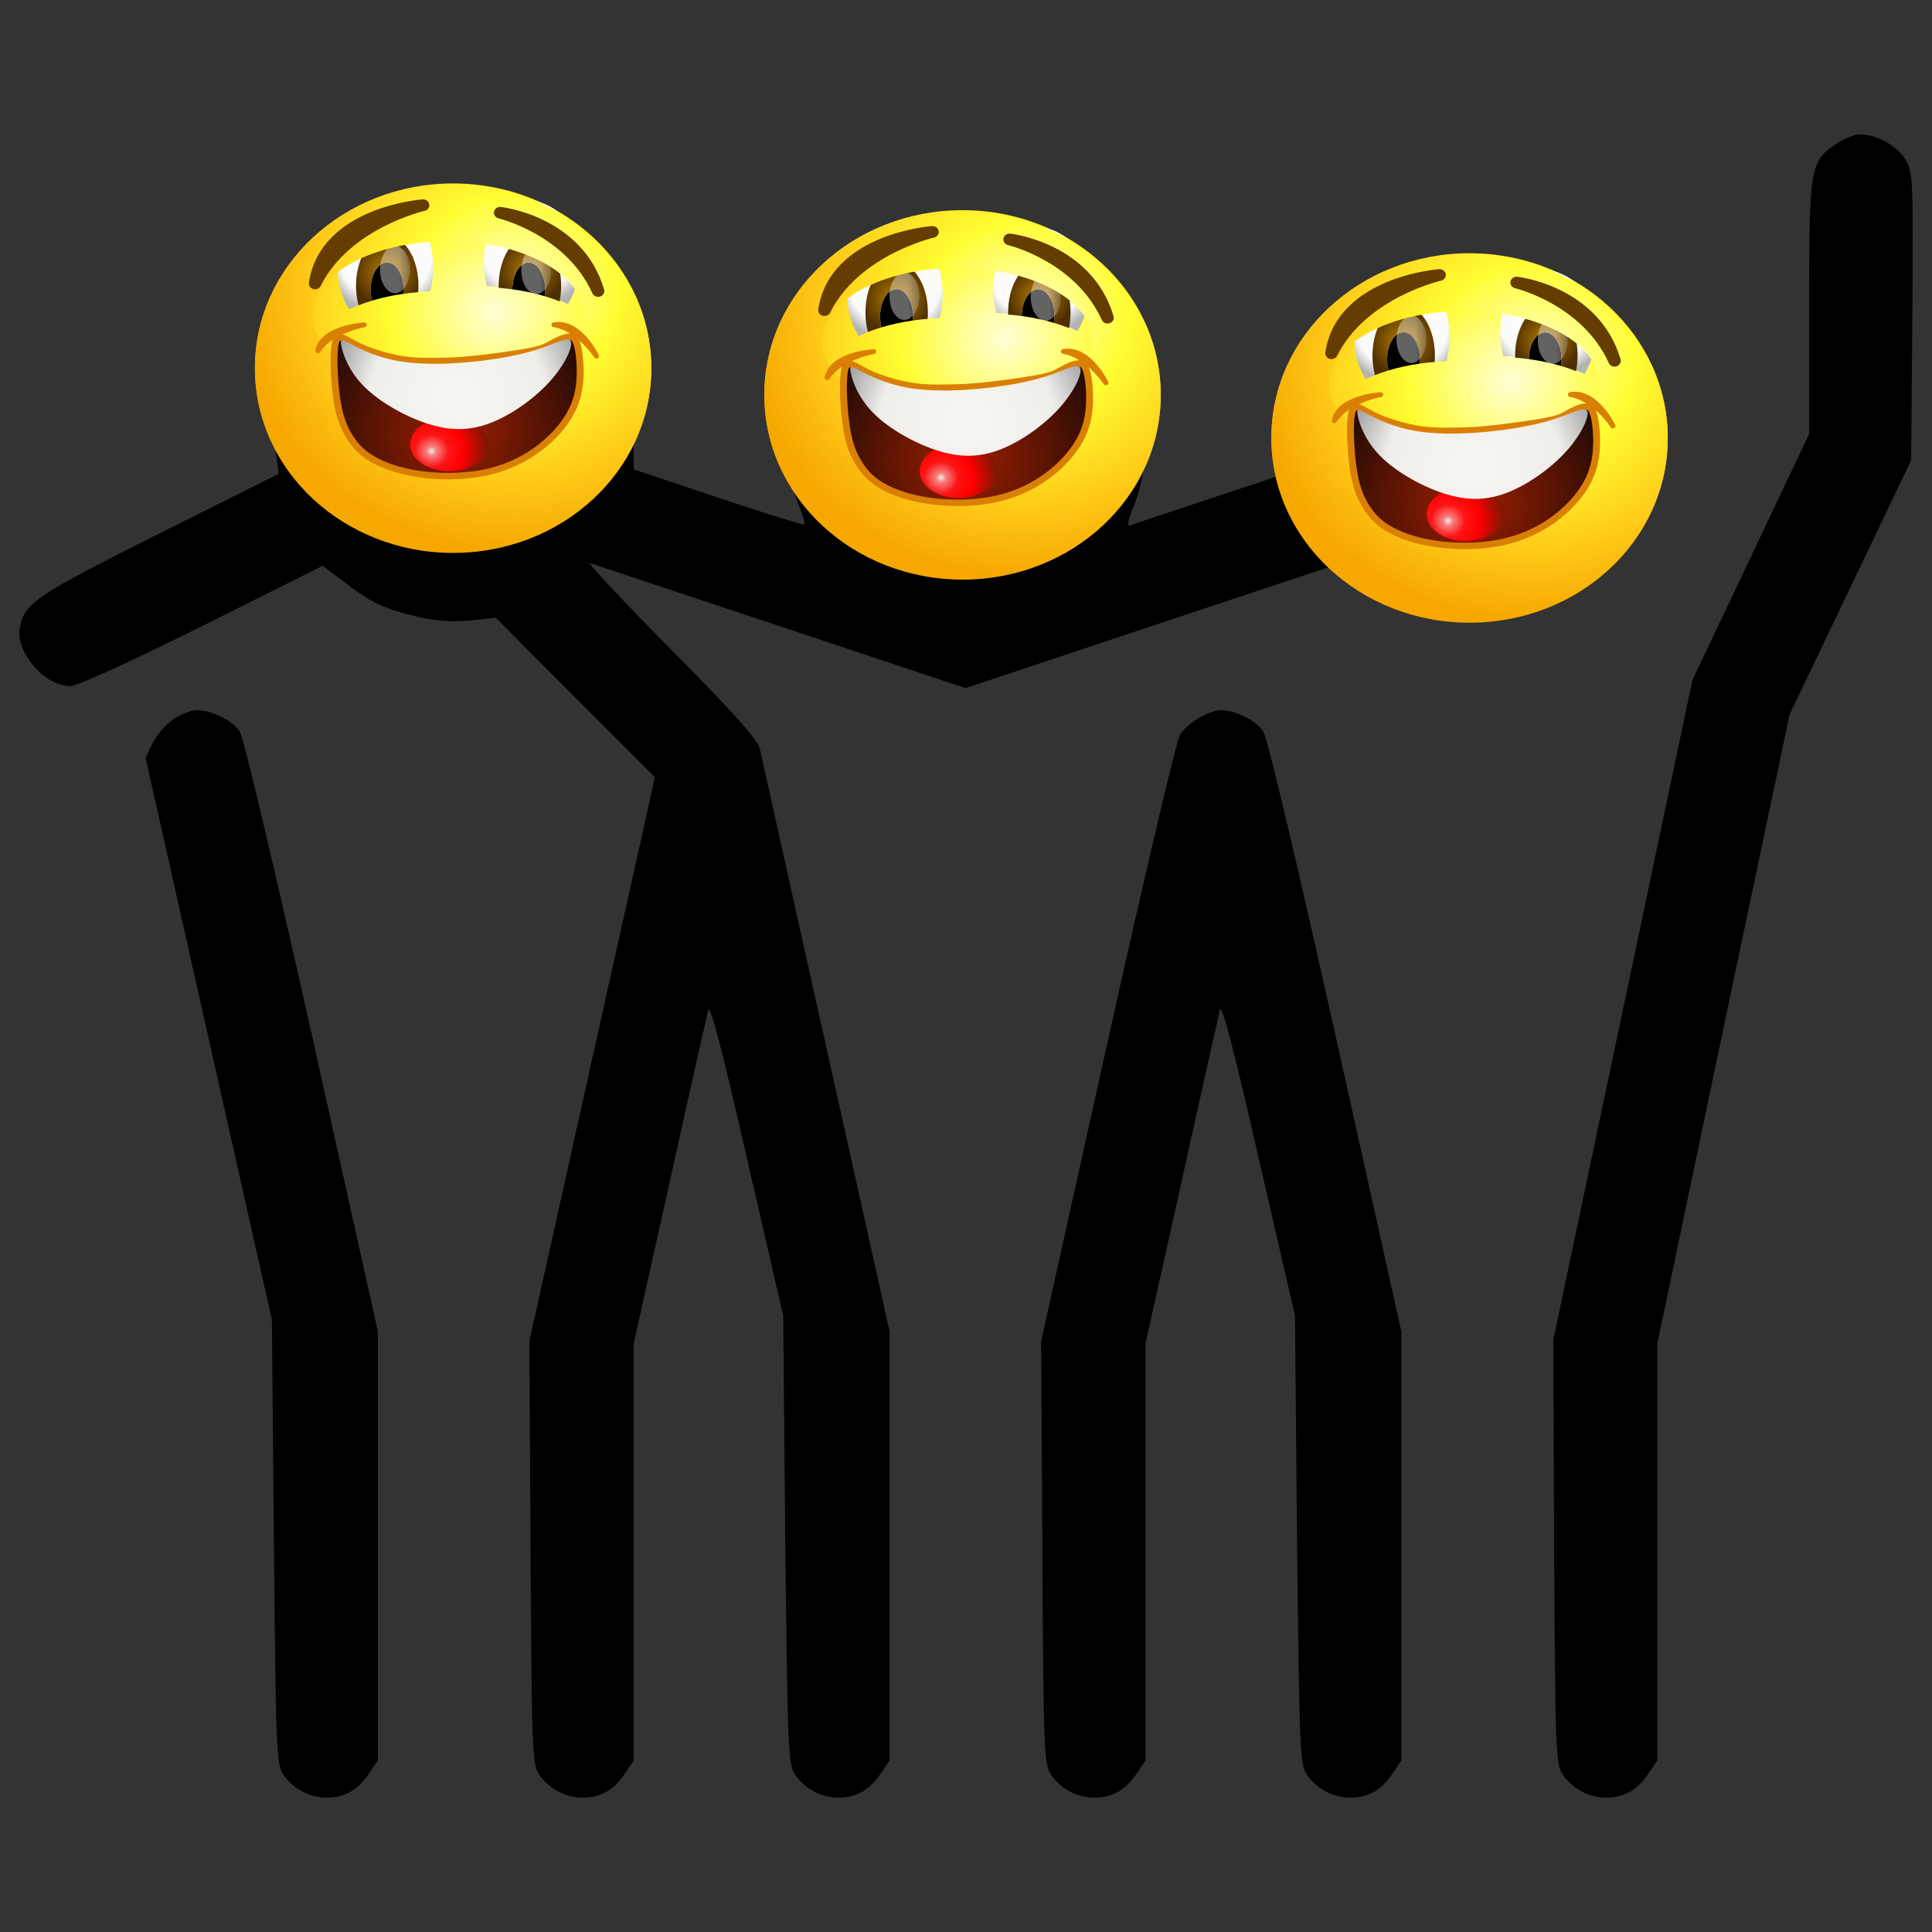 ﻿<?xml version="1.0" encoding="utf-8"?>
<!DOCTYPE svg PUBLIC "-//W3C//DTD SVG 1.1//EN" "http://www.w3.org/Graphics/SVG/1.1/DTD/svg11.dtd">
<svg x="0px" y="0px" width="32" height="32" overflow="hidden" viewBox="0, 0, 1000, 1000" preserveAspectRatio="xMidYMid" font-size="0" id="svg" xml:space="preserve" xmlns="http://www.w3.org/2000/svg" xmlns:xlink="http://www.w3.org/1999/xlink" xmlns:xml="http://www.w3.org/XML/1998/namespace" version="1.1">
  <rect x="0" y="0" width="1000" height="1000" fill="#333333" stroke="none"/>
  <defs id="def1" xml:space="preserve">
    <radialGradient cx="152.21" cy="88.858" r="160.925" fx="152.21" fy="88.858" gradientUnits="userSpaceOnUse" gradientTransform="rotate(-123.175, 152.21, 88.858)" id="SVGID_Fill2_" xml:space="preserve">
      <stop offset="0%" stop-color="#FFFFD6" stop-opacity="1" id="stop12" xml:space="preserve" />
      <stop offset="37.674%" stop-color="#FFFD31" stop-opacity="1" id="stop14" xml:space="preserve" />
      <stop offset="74.059%" stop-color="#FFC817" stop-opacity="1" id="stop16" xml:space="preserve" />
      <stop offset="100%" stop-color="#F6A700" stop-opacity="1" id="stop18" xml:space="preserve" />
    </radialGradient>
    <radialGradient cx="172.647" cy="48.896" r="36.597" fx="172.647" fy="48.896" gradientUnits="userSpaceOnUse" gradientTransform="rotate(-177.929, 172.647, 48.896)" id="SVGID_Fill3_" xml:space="preserve">
      <stop offset="0%" stop-color="#FFFFFB" stop-opacity="1" id="stop23" xml:space="preserve" />
      <stop offset="75.54%" stop-color="#FBFBFB" stop-opacity="1" id="stop25" xml:space="preserve" />
      <stop offset="100%" stop-color="#B3B3B3" stop-opacity="1" id="stop27" xml:space="preserve" />
    </radialGradient>
    <radialGradient cx="88.839" cy="54.777" r="35.002" fx="88.839" fy="54.777" gradientUnits="userSpaceOnUse" gradientTransform="rotate(175.394, 88.839, 54.777)" id="SVGID_Fill4_" xml:space="preserve">
      <stop offset="0%" stop-color="#FFFFFB" stop-opacity="1" id="stop32" xml:space="preserve" />
      <stop offset="75.54%" stop-color="#FBFBFB" stop-opacity="1" id="stop34" xml:space="preserve" />
      <stop offset="100%" stop-color="#B3B3B3" stop-opacity="1" id="stop36" xml:space="preserve" />
    </radialGradient>
    <radialGradient cx="89.815" cy="64.244" r="20.574" fx="89.815" fy="64.244" gradientUnits="userSpaceOnUse" id="SVGID_Fill5_" xml:space="preserve">
      <stop offset="0%" stop-color="#B88000" stop-opacity="1" id="stop43" xml:space="preserve" />
      <stop offset="100%" stop-color="#4F2F00" stop-opacity="1" id="stop45" xml:space="preserve" />
    </radialGradient>
    <radialGradient cx="172.607" cy="63.026" r="19.357" fx="172.607" fy="63.026" gradientUnits="userSpaceOnUse" id="SVGID_Fill6_" xml:space="preserve">
      <stop offset="0%" stop-color="#B88000" stop-opacity="1" id="stop50" xml:space="preserve" />
      <stop offset="100%" stop-color="#4F2F00" stop-opacity="1" id="stop52" xml:space="preserve" />
    </radialGradient>
    <linearGradient x1="125.594" y1="37.182" x2="149.445" y2="37.182" gradientUnits="userSpaceOnUse" gradientTransform="scale(0.768, 1.302)" id="SVGID_Fill7_" xml:space="preserve">
      <stop offset="0%" stop-color="#FFFFFF" stop-opacity="0.388" id="stop59" xml:space="preserve" />
      <stop offset="100%" stop-color="#000000" stop-opacity="0.388" id="stop61" xml:space="preserve" />
    </linearGradient>
    <linearGradient x1="232.031" y1="38.312" x2="253.822" y2="38.312" gradientUnits="userSpaceOnUse" gradientTransform="scale(0.768, 1.302)" id="SVGID_Fill8_" xml:space="preserve">
      <stop offset="0%" stop-color="#FFFFFF" stop-opacity="0.388" id="stop66" xml:space="preserve" />
      <stop offset="100%" stop-color="#000000" stop-opacity="0.388" id="stop68" xml:space="preserve" />
    </linearGradient>
    <radialGradient cx="101.815" cy="60.767" r="15.896" fx="101.815" fy="60.767" gradientUnits="userSpaceOnUse" id="SVGID_Fill9_" xml:space="preserve">
      <stop offset="0%" stop-color="#B88000" stop-opacity="1" id="stop73" xml:space="preserve" />
      <stop offset="100%" stop-color="#4F2F00" stop-opacity="1" id="stop75" xml:space="preserve" />
    </radialGradient>
    <radialGradient cx="79.866" cy="47.455" r="2.643" fx="79.866" fy="47.455" gradientUnits="userSpaceOnUse" id="SVGID_Fill10_" xml:space="preserve">
      <stop offset="0%" stop-color="#B88000" stop-opacity="1" id="stop80" xml:space="preserve" />
      <stop offset="100%" stop-color="#4F2F00" stop-opacity="1" id="stop82" xml:space="preserve" />
    </radialGradient>
    <radialGradient cx="88.944" cy="44.27" r="6.752" fx="88.944" fy="44.27" gradientUnits="userSpaceOnUse" id="SVGID_Fill11_" xml:space="preserve">
      <stop offset="0%" stop-color="#FFFFFB" stop-opacity="1" id="stop87" xml:space="preserve" />
      <stop offset="75.54%" stop-color="#FBFBFB" stop-opacity="1" id="stop89" xml:space="preserve" />
      <stop offset="100%" stop-color="#B3B3B3" stop-opacity="1" id="stop91" xml:space="preserve" />
    </radialGradient>
    <radialGradient cx="74.618" cy="67.458" r="17.36" fx="74.618" fy="67.458" gradientUnits="userSpaceOnUse" id="SVGID_Fill12_" xml:space="preserve">
      <stop offset="0%" stop-color="#B88000" stop-opacity="1" id="stop96" xml:space="preserve" />
      <stop offset="100%" stop-color="#4F2F00" stop-opacity="1" id="stop98" xml:space="preserve" />
    </radialGradient>
    <radialGradient cx="163.556" cy="76.236" r="160.915" fx="163.556" fy="76.236" gradientUnits="userSpaceOnUse" gradientTransform="rotate(-123.22, 163.555, 76.236)" id="SVGID_Fill13_" xml:space="preserve">
      <stop offset="0%" stop-color="#FFFFD6" stop-opacity="1" id="stop105" xml:space="preserve" />
      <stop offset="37.674%" stop-color="#FFFD31" stop-opacity="1" id="stop107" xml:space="preserve" />
      <stop offset="74.059%" stop-color="#FFC817" stop-opacity="1" id="stop109" xml:space="preserve" />
      <stop offset="100%" stop-color="#F6A700" stop-opacity="1" id="stop111" xml:space="preserve" />
    </radialGradient>
    <radialGradient cx="129.122" cy="164.184" r="100.716" fx="129.122" fy="164.184" gradientUnits="userSpaceOnUse" gradientTransform="rotate(77.728, 129.122, 164.184)" id="SVGID_Fill14_" xml:space="preserve">
      <stop offset="0%" stop-color="#9E1F01" stop-opacity="1" id="stop120" xml:space="preserve" />
      <stop offset="94.397%" stop-color="#180906" stop-opacity="1" id="stop122" xml:space="preserve" />
    </radialGradient>
    <radialGradient cx="115.604" cy="175.064" r="35.497" fx="115.604" fy="175.064" gradientUnits="userSpaceOnUse" id="SVGID_Fill15_" xml:space="preserve">
      <stop offset="0%" stop-color="#F1EBEA" stop-opacity="1" id="stop127" xml:space="preserve" />
      <stop offset="8.19%" stop-color="#F77F7F" stop-opacity="1" id="stop129" xml:space="preserve" />
      <stop offset="28.017%" stop-color="#FD1414" stop-opacity="1" id="stop131" xml:space="preserve" />
      <stop offset="52.155%" stop-color="#FF0000" stop-opacity="1" id="stop133" xml:space="preserve" />
      <stop offset="72.22%" stop-color="#BA0C01" stop-opacity="1" id="stop135" xml:space="preserve" />
      <stop offset="94.397%" stop-color="#751803" stop-opacity="1" id="stop137" xml:space="preserve" />
    </radialGradient>
    <radialGradient cx="130.809" cy="141.459" r="78.781" fx="130.809" fy="141.459" gradientUnits="userSpaceOnUse" id="SVGID_Fill16_" xml:space="preserve">
      <stop offset="0%" stop-color="#F8F6F2" stop-opacity="1" id="stop142" xml:space="preserve" />
      <stop offset="64.651%" stop-color="#F0EEEA" stop-opacity="1" id="stop144" xml:space="preserve" />
      <stop offset="100%" stop-color="#999A9D" stop-opacity="1" id="stop146" xml:space="preserve" />
    </radialGradient>
    <radialGradient cx="152.21" cy="88.858" r="160.925" fx="152.21" fy="88.858" gradientUnits="userSpaceOnUse" gradientTransform="rotate(-123.175, 152.21, 88.858)" id="SVGID_Fill2_-4" xml:space="preserve">
      <stop offset="0%" stop-color="#FFFFD6" stop-opacity="1" id="stop12-1" xml:space="preserve" />
      <stop offset="37.674%" stop-color="#FFFD31" stop-opacity="1" id="stop14-5" xml:space="preserve" />
      <stop offset="74.059%" stop-color="#FFC817" stop-opacity="1" id="stop16-7" xml:space="preserve" />
      <stop offset="100%" stop-color="#F6A700" stop-opacity="1" id="stop18-2" xml:space="preserve" />
    </radialGradient>
    <radialGradient cx="172.647" cy="48.896" r="36.597" fx="172.647" fy="48.896" gradientUnits="userSpaceOnUse" gradientTransform="rotate(-177.929, 172.647, 48.896)" id="SVGID_Fill3_-8" xml:space="preserve">
      <stop offset="0%" stop-color="#FFFFFB" stop-opacity="1" id="stop23-7" xml:space="preserve" />
      <stop offset="75.54%" stop-color="#FBFBFB" stop-opacity="1" id="stop25-0" xml:space="preserve" />
      <stop offset="100%" stop-color="#B3B3B3" stop-opacity="1" id="stop27-6" xml:space="preserve" />
    </radialGradient>
    <radialGradient cx="88.839" cy="54.777" r="35.002" fx="88.839" fy="54.777" gradientUnits="userSpaceOnUse" gradientTransform="rotate(175.394, 88.839, 54.777)" id="SVGID_Fill4_-8" xml:space="preserve">
      <stop offset="0%" stop-color="#FFFFFB" stop-opacity="1" id="stop32-1" xml:space="preserve" />
      <stop offset="75.54%" stop-color="#FBFBFB" stop-opacity="1" id="stop34-8" xml:space="preserve" />
      <stop offset="100%" stop-color="#B3B3B3" stop-opacity="1" id="stop36-7" xml:space="preserve" />
    </radialGradient>
    <radialGradient cx="89.815" cy="64.244" r="20.574" fx="89.815" fy="64.244" gradientUnits="userSpaceOnUse" id="SVGID_Fill5_-3" xml:space="preserve">
      <stop offset="0%" stop-color="#B88000" stop-opacity="1" id="stop43-7" xml:space="preserve" />
      <stop offset="100%" stop-color="#4F2F00" stop-opacity="1" id="stop45-0" xml:space="preserve" />
    </radialGradient>
    <radialGradient cx="172.607" cy="63.026" r="19.357" fx="172.607" fy="63.026" gradientUnits="userSpaceOnUse" id="SVGID_Fill6_-3" xml:space="preserve">
      <stop offset="0%" stop-color="#B88000" stop-opacity="1" id="stop50-2" xml:space="preserve" />
      <stop offset="100%" stop-color="#4F2F00" stop-opacity="1" id="stop52-9" xml:space="preserve" />
    </radialGradient>
    <linearGradient x1="125.594" y1="37.182" x2="149.445" y2="37.182" gradientUnits="userSpaceOnUse" gradientTransform="scale(0.768, 1.302)" id="SVGID_Fill7_-1" xml:space="preserve">
      <stop offset="0%" stop-color="#FFFFFF" stop-opacity="0.388" id="stop59-6" xml:space="preserve" />
      <stop offset="100%" stop-color="#000000" stop-opacity="0.388" id="stop61-8" xml:space="preserve" />
    </linearGradient>
    <linearGradient x1="232.031" y1="38.312" x2="253.822" y2="38.312" gradientUnits="userSpaceOnUse" gradientTransform="scale(0.768, 1.302)" id="SVGID_Fill8_-5" xml:space="preserve">
      <stop offset="0%" stop-color="#FFFFFF" stop-opacity="0.388" id="stop66-0" xml:space="preserve" />
      <stop offset="100%" stop-color="#000000" stop-opacity="0.388" id="stop68-3" xml:space="preserve" />
    </linearGradient>
    <radialGradient cx="101.815" cy="60.767" r="15.896" fx="101.815" fy="60.767" gradientUnits="userSpaceOnUse" id="SVGID_Fill9_-8" xml:space="preserve">
      <stop offset="0%" stop-color="#B88000" stop-opacity="1" id="stop73-1" xml:space="preserve" />
      <stop offset="100%" stop-color="#4F2F00" stop-opacity="1" id="stop75-4" xml:space="preserve" />
    </radialGradient>
    <radialGradient cx="79.866" cy="47.455" r="2.643" fx="79.866" fy="47.455" gradientUnits="userSpaceOnUse" id="SVGID_Fill10_-6" xml:space="preserve">
      <stop offset="0%" stop-color="#B88000" stop-opacity="1" id="stop80-2" xml:space="preserve" />
      <stop offset="100%" stop-color="#4F2F00" stop-opacity="1" id="stop82-4" xml:space="preserve" />
    </radialGradient>
    <radialGradient cx="88.944" cy="44.27" r="6.752" fx="88.944" fy="44.27" gradientUnits="userSpaceOnUse" id="SVGID_Fill11_-6" xml:space="preserve">
      <stop offset="0%" stop-color="#FFFFFB" stop-opacity="1" id="stop87-7" xml:space="preserve" />
      <stop offset="75.54%" stop-color="#FBFBFB" stop-opacity="1" id="stop89-6" xml:space="preserve" />
      <stop offset="100%" stop-color="#B3B3B3" stop-opacity="1" id="stop91-5" xml:space="preserve" />
    </radialGradient>
    <radialGradient cx="74.618" cy="67.458" r="17.36" fx="74.618" fy="67.458" gradientUnits="userSpaceOnUse" id="SVGID_Fill12_-8" xml:space="preserve">
      <stop offset="0%" stop-color="#B88000" stop-opacity="1" id="stop96-1" xml:space="preserve" />
      <stop offset="100%" stop-color="#4F2F00" stop-opacity="1" id="stop98-6" xml:space="preserve" />
    </radialGradient>
    <radialGradient cx="163.556" cy="76.236" r="160.915" fx="163.556" fy="76.236" gradientUnits="userSpaceOnUse" gradientTransform="rotate(-123.22, 163.555, 76.236)" id="SVGID_Fill13_-8" xml:space="preserve">
      <stop offset="0%" stop-color="#FFFFD6" stop-opacity="1" id="stop105-4" xml:space="preserve" />
      <stop offset="37.674%" stop-color="#FFFD31" stop-opacity="1" id="stop107-4" xml:space="preserve" />
      <stop offset="74.059%" stop-color="#FFC817" stop-opacity="1" id="stop109-4" xml:space="preserve" />
      <stop offset="100%" stop-color="#F6A700" stop-opacity="1" id="stop111-4" xml:space="preserve" />
    </radialGradient>
    <radialGradient cx="129.122" cy="164.184" r="100.716" fx="129.122" fy="164.184" gradientUnits="userSpaceOnUse" gradientTransform="rotate(77.728, 129.122, 164.184)" id="SVGID_Fill14_-5" xml:space="preserve">
      <stop offset="0%" stop-color="#9E1F01" stop-opacity="1" id="stop120-5" xml:space="preserve" />
      <stop offset="94.397%" stop-color="#180906" stop-opacity="1" id="stop122-4" xml:space="preserve" />
    </radialGradient>
    <radialGradient cx="115.604" cy="175.064" r="35.497" fx="115.604" fy="175.064" gradientUnits="userSpaceOnUse" id="SVGID_Fill15_-0" xml:space="preserve">
      <stop offset="0%" stop-color="#F1EBEA" stop-opacity="1" id="stop127-2" xml:space="preserve" />
      <stop offset="8.19%" stop-color="#F77F7F" stop-opacity="1" id="stop129-4" xml:space="preserve" />
      <stop offset="28.017%" stop-color="#FD1414" stop-opacity="1" id="stop131-1" xml:space="preserve" />
      <stop offset="52.155%" stop-color="#FF0000" stop-opacity="1" id="stop133-0" xml:space="preserve" />
      <stop offset="72.22%" stop-color="#BA0C01" stop-opacity="1" id="stop135-7" xml:space="preserve" />
      <stop offset="94.397%" stop-color="#751803" stop-opacity="1" id="stop137-5" xml:space="preserve" />
    </radialGradient>
    <radialGradient cx="130.809" cy="141.459" r="78.781" fx="130.809" fy="141.459" gradientUnits="userSpaceOnUse" id="SVGID_Fill16_-4" xml:space="preserve">
      <stop offset="0%" stop-color="#F8F6F2" stop-opacity="1" id="stop142-9" xml:space="preserve" />
      <stop offset="64.651%" stop-color="#F0EEEA" stop-opacity="1" id="stop144-0" xml:space="preserve" />
      <stop offset="100%" stop-color="#999A9D" stop-opacity="1" id="stop146-7" xml:space="preserve" />
    </radialGradient>
    <radialGradient cx="152.21" cy="88.858" r="160.925" fx="152.21" fy="88.858" gradientUnits="userSpaceOnUse" gradientTransform="rotate(-123.175, 152.21, 88.858)" id="SVGID_Fill2_-2" xml:space="preserve">
      <stop offset="0%" stop-color="#FFFFD6" stop-opacity="1" id="stop12-4" xml:space="preserve" />
      <stop offset="37.674%" stop-color="#FFFD31" stop-opacity="1" id="stop14-9" xml:space="preserve" />
      <stop offset="74.059%" stop-color="#FFC817" stop-opacity="1" id="stop16-4" xml:space="preserve" />
      <stop offset="100%" stop-color="#F6A700" stop-opacity="1" id="stop18-7" xml:space="preserve" />
    </radialGradient>
    <radialGradient cx="172.647" cy="48.896" r="36.597" fx="172.647" fy="48.896" gradientUnits="userSpaceOnUse" gradientTransform="rotate(-177.929, 172.647, 48.896)" id="SVGID_Fill3_-89" xml:space="preserve">
      <stop offset="0%" stop-color="#FFFFFB" stop-opacity="1" id="stop23-8" xml:space="preserve" />
      <stop offset="75.54%" stop-color="#FBFBFB" stop-opacity="1" id="stop25-9" xml:space="preserve" />
      <stop offset="100%" stop-color="#B3B3B3" stop-opacity="1" id="stop27-3" xml:space="preserve" />
    </radialGradient>
    <radialGradient cx="88.839" cy="54.777" r="35.002" fx="88.839" fy="54.777" gradientUnits="userSpaceOnUse" gradientTransform="rotate(175.394, 88.839, 54.777)" id="SVGID_Fill4_-7" xml:space="preserve">
      <stop offset="0%" stop-color="#FFFFFB" stop-opacity="1" id="stop32-6" xml:space="preserve" />
      <stop offset="75.54%" stop-color="#FBFBFB" stop-opacity="1" id="stop34-4" xml:space="preserve" />
      <stop offset="100%" stop-color="#B3B3B3" stop-opacity="1" id="stop36-3" xml:space="preserve" />
    </radialGradient>
    <radialGradient cx="89.815" cy="64.244" r="20.574" fx="89.815" fy="64.244" gradientUnits="userSpaceOnUse" id="SVGID_Fill5_-5" xml:space="preserve">
      <stop offset="0%" stop-color="#B88000" stop-opacity="1" id="stop43-9" xml:space="preserve" />
      <stop offset="100%" stop-color="#4F2F00" stop-opacity="1" id="stop45-2" xml:space="preserve" />
    </radialGradient>
    <radialGradient cx="172.607" cy="63.026" r="19.357" fx="172.607" fy="63.026" gradientUnits="userSpaceOnUse" id="SVGID_Fill6_-6" xml:space="preserve">
      <stop offset="0%" stop-color="#B88000" stop-opacity="1" id="stop50-6" xml:space="preserve" />
      <stop offset="100%" stop-color="#4F2F00" stop-opacity="1" id="stop52-1" xml:space="preserve" />
    </radialGradient>
    <radialGradient cx="101.815" cy="60.767" r="15.896" fx="101.815" fy="60.767" gradientUnits="userSpaceOnUse" id="SVGID_Fill9_-5" xml:space="preserve">
      <stop offset="0%" stop-color="#B88000" stop-opacity="1" id="stop73-2" xml:space="preserve" />
      <stop offset="100%" stop-color="#4F2F00" stop-opacity="1" id="stop75-45" xml:space="preserve" />
    </radialGradient>
    <radialGradient cx="79.866" cy="47.455" r="2.643" fx="79.866" fy="47.455" gradientUnits="userSpaceOnUse" id="SVGID_Fill10_-3" xml:space="preserve">
      <stop offset="0%" stop-color="#B88000" stop-opacity="1" id="stop80-7" xml:space="preserve" />
      <stop offset="100%" stop-color="#4F2F00" stop-opacity="1" id="stop82-1" xml:space="preserve" />
    </radialGradient>
    <radialGradient cx="88.944" cy="44.27" r="6.752" fx="88.944" fy="44.27" gradientUnits="userSpaceOnUse" id="SVGID_Fill11_-7" xml:space="preserve">
      <stop offset="0%" stop-color="#FFFFFB" stop-opacity="1" id="stop87-3" xml:space="preserve" />
      <stop offset="75.54%" stop-color="#FBFBFB" stop-opacity="1" id="stop89-2" xml:space="preserve" />
      <stop offset="100%" stop-color="#B3B3B3" stop-opacity="1" id="stop91-54" xml:space="preserve" />
    </radialGradient>
    <radialGradient cx="74.618" cy="67.458" r="17.36" fx="74.618" fy="67.458" gradientUnits="userSpaceOnUse" id="SVGID_Fill12_-3" xml:space="preserve">
      <stop offset="0%" stop-color="#B88000" stop-opacity="1" id="stop96-0" xml:space="preserve" />
      <stop offset="100%" stop-color="#4F2F00" stop-opacity="1" id="stop98-5" xml:space="preserve" />
    </radialGradient>
    <radialGradient cx="163.556" cy="76.236" r="160.915" fx="163.556" fy="76.236" gradientUnits="userSpaceOnUse" gradientTransform="rotate(-123.22, 163.555, 76.236)" id="SVGID_Fill13_-2" xml:space="preserve">
      <stop offset="0%" stop-color="#FFFFD6" stop-opacity="1" id="stop105-5" xml:space="preserve" />
      <stop offset="37.674%" stop-color="#FFFD31" stop-opacity="1" id="stop107-43" xml:space="preserve" />
      <stop offset="74.059%" stop-color="#FFC817" stop-opacity="1" id="stop109-5" xml:space="preserve" />
      <stop offset="100%" stop-color="#F6A700" stop-opacity="1" id="stop111-2" xml:space="preserve" />
    </radialGradient>
    <radialGradient cx="129.122" cy="164.184" r="100.716" fx="129.122" fy="164.184" gradientUnits="userSpaceOnUse" gradientTransform="rotate(77.728, 129.122, 164.184)" id="SVGID_Fill14_-0" xml:space="preserve">
      <stop offset="0%" stop-color="#9E1F01" stop-opacity="1" id="stop120-2" xml:space="preserve" />
      <stop offset="94.397%" stop-color="#180906" stop-opacity="1" id="stop122-6" xml:space="preserve" />
    </radialGradient>
    <radialGradient cx="115.604" cy="175.064" r="35.497" fx="115.604" fy="175.064" gradientUnits="userSpaceOnUse" id="SVGID_Fill15_-6" xml:space="preserve">
      <stop offset="0%" stop-color="#F1EBEA" stop-opacity="1" id="stop127-9" xml:space="preserve" />
      <stop offset="8.19%" stop-color="#F77F7F" stop-opacity="1" id="stop129-9" xml:space="preserve" />
      <stop offset="28.017%" stop-color="#FD1414" stop-opacity="1" id="stop131-5" xml:space="preserve" />
      <stop offset="52.155%" stop-color="#FF0000" stop-opacity="1" id="stop133-9" xml:space="preserve" />
      <stop offset="72.22%" stop-color="#BA0C01" stop-opacity="1" id="stop135-1" xml:space="preserve" />
      <stop offset="94.397%" stop-color="#751803" stop-opacity="1" id="stop137-3" xml:space="preserve" />
    </radialGradient>
    <radialGradient cx="130.809" cy="141.459" r="78.781" fx="130.809" fy="141.459" gradientUnits="userSpaceOnUse" id="SVGID_Fill16_-47" xml:space="preserve">
      <stop offset="0%" stop-color="#F8F6F2" stop-opacity="1" id="stop142-3" xml:space="preserve" />
      <stop offset="64.651%" stop-color="#F0EEEA" stop-opacity="1" id="stop144-8" xml:space="preserve" />
      <stop offset="100%" stop-color="#999A9D" stop-opacity="1" id="stop146-5" xml:space="preserve" />
    </radialGradient>
    <linearGradient x1="125.594" y1="37.182" x2="149.445" y2="37.182" gradientUnits="userSpaceOnUse" xlink:href="#SVGID_Fill7_-1" gradientTransform="scale(0.768, 1.302)" id="linearGradient5492" xml:space="preserve" />
    <linearGradient x1="232.031" y1="38.312" x2="253.822" y2="38.312" gradientUnits="userSpaceOnUse" xlink:href="#SVGID_Fill8_-5" gradientTransform="scale(0.768, 1.302)" id="linearGradient5494" xml:space="preserve" />
  </defs>
  <g id="g12" xml:space="preserve">
    <g transform="translate(0, 511) scale(0.1, -0.1)" id="g10" xml:space="preserve">
      <path d="M9507.1 4366.9 C9368.399 4273.8 9364.3 4253.1 9364.3 3520.5 L9364.3 2864.5 L9062.2 2227 L8760 1589.7 L8400 -117.6 L8039.9 -1824.9 L8044.1 -2921.7 C8050.3 -3960.6 8052.4 -4022.7 8089.6 -4076.4 C8139.3 -4148.8 8224.1 -4194.4 8313.1 -4194.4 C8406.199 -4194.4 8474.5 -4155.101 8530.399 -4072.3 L8577.999 -4001.9 L8577.999 -2923.7 L8577.999 -1845.5 L8919.4 -217 L9262.9 1411.7 L9577.5 2069.8 L9892.1 2727.9 L9898.3 3472.9 C9902.5 4191 9902.5 4220 9861.1 4286.2 C9817.699 4356.6 9712.1 4414.5 9627.3 4414.5 C9600.3 4414.5 9546.4 4393.8 9507.1 4366.9 z" id="path2" xml:space="preserve" />
      <path d="M2121.3 3715 C1761.2 3619.8 1492.2 3319.7 1438.4 2951.4 C1428.1 2872.8 1423.9 2775.5 1432.2 2734.1 L1442.5 2657.5 L821.7 2347.1 C190.5 2030.5 130.5 1991.1 103.6 1867 C74.6 1740.8 227.8 1558.7 364.4 1558.7 C397.5 1558.7 689.3 1691.1 1045.2 1869.1 L1670.2 2181.6 L1777.8 2100.9 C1918.5 1991.2 1988.9 1958.1 2156.5 1918.8 C2251.7 1896 2340.7 1889.8 2431.7 1898.1 L2566.2 1912.6 L2978 1498.7 L3389.8 1086.9 L3064.9 -372.1 L2740 -1831.1 L2746.2 -2923.8 C2752.4 -3958.5 2754.5 -4022.7 2791.7 -4076.5 C2841.4 -4148.9 2926.2 -4194.5 3015.2 -4194.5 C3108.301 -4194.5 3176.6 -4155.2 3232.5 -4072.4 L3280.101 -4002 L3280.101 -2923.8 L3280.101 -1843.6 L3466.401 -1007.5 C3567.801 -546 3658.901 -146.6 3665.101 -117.6 C3675.401 -82.4 3737.5 -322.5 3865.801 -883.3 L4054.101 -1700.7 L4064.401 -2859.6 C4076.801 -3952.3 4078.901 -4022.6 4116.101 -4076.4 C4165.801 -4148.8 4250.601 -4194.4 4339.601 -4194.4 C4432.701 -4194.4 4501 -4155.101 4556.9 -4072.3 L4604.5 -4001.9 L4604.5 -2892.7 L4604.5 -1781.4 L4275.5 -303.8 C4093.4 509.5 3940.2 1204.8 3932 1237.9 C3921.7 1281.4 3778.9 1440.7 3468.4 1753.199 C3222.1 2001.5 3035.9 2202.3 3052.4 2196.099 C3068.9 2189.899 3513.9 2042.999 4041.6 1867.099 L4997.7 1548.399 L5972.4 1873.299 L6949.2 2198.199 L7065.1 2107.099 C7207.9 1995.399 7325.8 1941.499 7505.9 1908.399 C8044 1809.099 8577.9 2262.299 8577.9 2821 C8577.9 3270.1 8238.5 3661.199 7783.2 3735.699 C7402.4 3797.8 6988.5 3580.5 6820.9 3230.699 C6752.601 3085.8 6707.101 2856.099 6725.7 2752.699 L6738.1 2686.5 L6307.7 2543.699 C6071.8 2465.099 5864.8 2396.8 5850.4 2390.599 C5831.8 2384.399 5838 2417.499 5869 2491.999 C6036.601 2918.299 5838 3435.699 5426.101 3638.499 C5047.4 3826.799 4639.701 3762.699 4347.9 3468.799 C4089.2 3212.199 4004.4 2804.499 4141 2479.599 C4157.601 2438.199 4167.9 2398.899 4163.8 2394.799 C4159.7 2390.699 3958.9 2452.699 3718.9 2533.499 L3280.2 2680.399 L3280.2 2790.099 C3280.2 3253.699 2961.5 3646.899 2516.601 3731.699 C2365.5 3760.5 2280.6 3756.4 2121.3 3715 z M2574.5 3145.9 C2682.1 3075.5 2742.1 2957.6 2742.1 2821 C2742.1 2564.4 2518.6 2386.4 2255.8 2436.1 C2110.9 2465.1 1957.8 2657.5 1955.7 2816.9 C1955.7 2955.6 2063.3 3125.3 2193.7 3185.3 C2291 3230.7 2473.1 3212.1 2574.5 3145.9 z M5157.1 3183.1 C5308.2 3119 5391 2992.7 5391 2821 C5391 2564.4 5167.5 2386.4 4904.7 2436.1 C4759.8 2465.1 4606.7 2657.5 4604.6 2816.9 C4604.6 2957.6 4714.3 3127.3 4842.6 3185.3 C4925.4 3222.4 5066.1 3220.4 5157.1 3183.1 z M7806 3183.1 C7957.1 3118.9 8039.8 2992.7 8039.8 2820.9 C8039.8 2564.3 7816.3 2386.3 7553.5 2436 C7408.6 2465 7255.5 2657.4 7253.4 2816.8 C7253.4 2957.5 7363.1 3127.2 7491.4 3185.2 C7574.3 3222.4 7715 3220.4 7806 3183.1 z" id="path4" xml:space="preserve" />
      <path d="M898.2 1386.9 C858.9 1362.1 811.3 1306.2 790.6 1264.8 L753.3 1188.2 L1080.3 -266.6 L1407.3 -1721.4 L1417.7 -2869.9 C1428 -3954.3 1430.1 -4022.6 1467.4 -4076.4 C1517.1 -4148.8 1601.9 -4194.4 1690.9 -4194.4 C1784 -4194.4 1852.3 -4155.1 1908.2 -4072.3 L1955.8 -4001.9 L1955.8 -2892.7 L1955.8 -1781.4 L1616.3 -256.3 C1425.9 594.2 1260.4 1293.7 1241.7 1322.7 C1204.5 1380.6 1094.8 1434.4 1018.2 1434.4 C991.4 1434.4 937.5 1413.8 898.2 1386.9 z" id="path6" xml:space="preserve" />
      <path d="M6204.3 1393.1 C6167.1 1372.4 6123.6 1333.1 6107.1 1306.2 C6090.5 1279.3 5920.8 563.3 5732.5 -285.2 L5389 -1831.1 L5395.2 -2923.8 C5401.4 -3958.5 5403.5 -4022.7 5440.7 -4076.5 C5490.4 -4148.9 5575.2 -4194.5 5664.2 -4194.5 C5757.3 -4194.5 5825.6 -4155.2 5881.5 -4072.4 L5929.1 -4002 L5929.1 -2923.8 L5929.1 -1843.6 L6115.399 -1007.5 C6216.7 -546 6307.8 -146.6 6314 -117.6 C6324.4 -82.4 6386.4 -322.5 6514.7 -883.3 L6703 -1700.7 L6713.4 -2859.6 C6725.8 -3952.3 6727.9 -4022.6 6765.1 -4076.4 C6814.7 -4148.8 6899.6 -4194.4 6988.6 -4194.4 C7081.7 -4194.4 7150 -4155.101 7205.9 -4072.3 L7253.5 -4001.9 L7253.5 -2892.7 L7253.5 -1783.5 L6914.1 -256.3 C6721.6 606.7 6560.2 1291.7 6539.5 1322.7 C6502.3 1380.6 6394.6 1434.4 6318.1 1434.4 C6291.2 1434.4 6241.5 1415.8 6204.3 1393.1 z" id="path8" xml:space="preserve" />
    </g>
  </g>
  <g transform="matrix(0.892, 0, 0, 0.836, 120.316, 87.129)" id="g155" xml:space="preserve">
    <radialGradient cx="152.21" cy="88.858" r="160.925" fx="152.21" fy="88.858" gradientUnits="userSpaceOnUse" gradientTransform="rotate(-123.175, 152.21, 88.858)" id="radialGradient1043" xml:space="preserve">
      <stop offset="0%" stop-color="#FFFFD6" stop-opacity="1" id="stop1035" xml:space="preserve" />
      <stop offset="37.674%" stop-color="#FFFD31" stop-opacity="1" id="stop1037" xml:space="preserve" />
      <stop offset="74.059%" stop-color="#FFC817" stop-opacity="1" id="stop1039" xml:space="preserve" />
      <stop offset="100%" stop-color="#F6A700" stop-opacity="1" id="stop1041" xml:space="preserve" />
    </radialGradient>
    <path d="M13.029 123.385 C13.029 186.367 64.516 237.425 128.03 237.425 L128.03 237.425 C191.543 237.425 243.029 186.367 243.029 123.385 L243.029 123.385 C243.029 60.404 191.543 9.347 128.03 9.347 L128.03 9.347 C64.516 9.347 13.029 60.404 13.029 123.385 z" stroke-width="0.2" stroke-linejoin="round" id="path21" xml:space="preserve" connector-curvature="0" style="fill:url(#SVGID_Fill2_);" />
    <g id="g103" xml:space="preserve">
      <radialGradient cx="172.647" cy="48.896" r="36.597" fx="172.647" fy="48.896" gradientUnits="userSpaceOnUse" gradientTransform="rotate(-177.929, 172.647, 48.896)" id="radialGradient1052" xml:space="preserve">
        <stop offset="0%" stop-color="#FFFFFB" stop-opacity="1" id="stop1046" xml:space="preserve" />
        <stop offset="75.54%" stop-color="#FBFBFB" stop-opacity="1" id="stop1048" xml:space="preserve" />
        <stop offset="100%" stop-color="#B3B3B3" stop-opacity="1" id="stop1050" xml:space="preserve" />
      </radialGradient>
      <path d="M145.825 58.595 C145.825 63.672 146.503 68.529 147.727 72.989 L147.727 72.989 C166.087 73.725 182.544 77.839 194.698 84.13 L194.698 84.13 C198.795 77.243 201.282 68.33 201.282 58.595 L201.282 58.595 C201.282 36.774 188.446 19.794 170.162 19.794 L170.162 19.794 C158.614 19.794 145.825 36.774 145.825 58.595 z" stroke-width="0.2" stroke-linejoin="round" id="path30" xml:space="preserve" connector-curvature="0" style="fill:url(#SVGID_Fill3_);" />
      <radialGradient cx="88.839" cy="54.777" r="35.002" fx="88.839" fy="54.777" gradientUnits="userSpaceOnUse" gradientTransform="rotate(175.394, 88.839, 54.777)" id="radialGradient1061" xml:space="preserve">
        <stop offset="0%" stop-color="#FFFFFB" stop-opacity="1" id="stop1055" xml:space="preserve" />
        <stop offset="75.54%" stop-color="#FBFBFB" stop-opacity="1" id="stop1057" xml:space="preserve" />
        <stop offset="100%" stop-color="#B3B3B3" stop-opacity="1" id="stop1059" xml:space="preserve" />
      </radialGradient>
      <path d="M61.109 61.762 C61.109 71.497 63.598 80.41 67.694 87.297 L67.694 87.297 C79.848 81.006 96.305 76.892 114.665 76.156 L114.665 76.156 C115.889 71.696 116.566 66.838 116.566 61.762 L116.566 61.762 C116.566 39.941 106.359 25.294 97.023 22.961 L97.023 22.961 C95.196 22.505 93.391 22.287 91.622 22.287 L91.622 22.287 C74.761 22.285 61.109 42.012 61.109 61.762 z" stroke-width="0.2" stroke-linejoin="round" id="path39" xml:space="preserve" connector-curvature="0" style="fill:url(#SVGID_Fill4_);" />
      <path d="M181.433 75.117 C181.433 65.842 177.168 58.323 171.906 58.323 C166.687 58.323 162.447 65.725 162.381 74.9 C169.078 75.878 175.385 77.32 181.156 79.157 C181.337 77.863 181.433 76.51 181.433 75.117 z" stroke-width="0.2" stroke-linejoin="round" id="path41" xml:space="preserve" connector-curvature="0" style="fill:#000000;" />
      <radialGradient cx="89.815" cy="64.244" r="20.574" fx="89.815" fy="64.244" gradientUnits="userSpaceOnUse" id="radialGradient1069" xml:space="preserve">
        <stop offset="0%" stop-color="#B88000" stop-opacity="1" id="stop1065" xml:space="preserve" />
        <stop offset="100%" stop-color="#4F2F00" stop-opacity="1" id="stop1067" xml:space="preserve" />
      </radialGradient>
      <path d="M82.192 44.812 C80.478 46.162 78.911 47.953 77.54 50.098 C73.945 55.723 71.696 63.788 71.696 72.751 C71.696 77.034 72.21 81.113 73.139 84.818 C75.635 83.761 78.269 82.785 81.027 81.9 C80.507 79.826 80.218 77.531 80.218 75.117 C80.218 65.842 84.484 58.323 89.745 58.323 C95.006 58.323 99.271 65.842 99.271 75.117 C99.271 75.995 99.233 76.857 99.159 77.698 C101.968 77.269 104.849 76.922 107.788 76.663 C107.884 75.382 107.933 74.076 107.933 72.751 C107.933 61.754 104.559 52.094 99.454 46.647 C98.24 45.931 96.986 45.336 95.696 44.871 C93.513 44.084 91.229 43.67 88.868 43.67 C86.571 43.67 84.326 44.062 82.192 44.812 z" stroke-width="0.2" stroke-linejoin="round" id="path48" xml:space="preserve" connector-curvature="0" style="fill:url(#SVGID_Fill5_);" />
      <radialGradient cx="172.607" cy="63.026" r="19.357" fx="172.607" fy="63.026" gradientUnits="userSpaceOnUse" id="radialGradient1076" xml:space="preserve">
        <stop offset="0%" stop-color="#B88000" stop-opacity="1" id="stop1072" xml:space="preserve" />
        <stop offset="100%" stop-color="#4F2F00" stop-opacity="1" id="stop1074" xml:space="preserve" />
      </radialGradient>
      <path d="M162.968 46.646 C157.862 52.094 154.488 61.753 154.488 72.751 C154.488 73.164 154.493 73.576 154.503 73.985 C157.181 74.219 159.809 74.525 162.381 74.9 C162.447 65.725 166.687 58.323 171.906 58.323 C177.168 58.323 181.433 65.842 181.433 75.117 C181.433 76.51 181.337 77.863 181.156 79.157 C184.201 80.126 187.097 81.205 189.823 82.383 C190.409 79.353 190.726 76.115 190.726 72.751 C190.726 60.369 186.434 49.703 180.23 44.812 C178.097 44.062 175.85 43.67 173.554 43.67 C169.797 43.67 166.235 44.72 162.968 46.646 z" stroke-width="0.2" stroke-linejoin="round" id="path55" xml:space="preserve" connector-curvature="0" style="fill:url(#SVGID_Fill6_);" />
      <path d="M99.159 77.698 C99.233 76.857 99.271 75.995 99.271 75.117 C99.271 65.842 95.006 58.323 89.745 58.323 C84.484 58.323 80.218 65.842 80.218 75.117 C80.218 77.531 80.507 79.826 81.027 81.9 C86.61 80.108 92.697 78.686 99.159 77.698 z" stroke-width="0.2" stroke-linejoin="round" id="path57" xml:space="preserve" connector-curvature="0" style="fill:#000000;" />
      <linearGradient x1="0.625" y1="0.015" x2="1.683" y2="0.015" gradientUnits="objectBoundingBox" gradientTransform="rotate(95.144, 0.625, 0.015)" id="linearGradient1084" xml:space="preserve">
        <stop offset="0%" stop-color="#FFFFFF" stop-opacity="0.388" id="stop1080" xml:space="preserve" />
        <stop offset="100%" stop-color="#000000" stop-opacity="0.388" id="stop1082" xml:space="preserve" />
      </linearGradient>
      <path d="M102.972 62.645 C102.972 70.751 99.095 77.321 94.311 77.321 C89.527 77.321 85.65 70.751 85.65 62.645 C85.65 54.54 89.527 47.97 94.311 47.97 C99.095 47.97 102.972 54.54 102.972 62.645 z" stroke-width="0.2" stroke-linejoin="round" id="path64" xml:space="preserve" connector-curvature="0" style="fill:url(#SVGID_Fill7_);" />
      <linearGradient x1="0.613" y1="0.048" x2="1.58" y2="0.048" gradientUnits="objectBoundingBox" gradientTransform="rotate(94.997, 0.613, 0.048)" id="linearGradient1091" xml:space="preserve">
        <stop offset="0%" stop-color="#FFFFFF" stop-opacity="0.388" id="stop1087" xml:space="preserve" />
        <stop offset="100%" stop-color="#000000" stop-opacity="0.388" id="stop1089" xml:space="preserve" />
      </linearGradient>
      <path d="M167.63 63.126 C167.63 71.232 171.507 77.802 176.291 77.802 C181.074 77.802 184.953 71.232 184.953 63.126 C184.953 55.022 181.074 48.45 176.291 48.45 C171.507 48.45 167.63 55.022 167.63 63.126 z" stroke-width="0.2" stroke-linejoin="round" id="path71" xml:space="preserve" connector-curvature="0" style="fill:url(#SVGID_Fill8_);" />
      <radialGradient cx="101.815" cy="60.767" r="15.896" fx="101.815" fy="60.767" gradientUnits="userSpaceOnUse" id="radialGradient1098" xml:space="preserve">
        <stop offset="0%" stop-color="#B88000" stop-opacity="1" id="stop1094" xml:space="preserve" />
        <stop offset="100%" stop-color="#4F2F00" stop-opacity="1" id="stop1096" xml:space="preserve" />
      </radialGradient>
      <path d="M107.935 72.751 C107.935 61.753 104.559 52.094 99.454 46.646 C98.24 45.931 96.986 45.336 95.696 44.871 C96.986 45.336 98.24 45.931 99.454 46.647 C104.559 52.094 107.933 61.754 107.933 72.751 C107.933 74.076 107.884 75.382 107.789 76.662 C107.885 75.382 107.935 74.076 107.935 72.751 z" stroke-width="0.2" stroke-linejoin="round" id="path78" xml:space="preserve" connector-curvature="0" style="fill:url(#SVGID_Fill9_);" />
      <radialGradient cx="79.866" cy="47.455" r="2.643" fx="79.866" fy="47.455" gradientUnits="userSpaceOnUse" id="radialGradient1105" xml:space="preserve">
        <stop offset="0%" stop-color="#B88000" stop-opacity="1" id="stop1101" xml:space="preserve" />
        <stop offset="100%" stop-color="#4F2F00" stop-opacity="1" id="stop1103" xml:space="preserve" />
      </radialGradient>
      <path d="M82.191 44.812 C80.478 46.162 78.911 47.953 77.54 50.098 C78.911 47.953 80.478 46.162 82.191 44.812 z" stroke-width="0.2" stroke-linejoin="round" id="path85" xml:space="preserve" connector-curvature="0" style="fill:url(#SVGID_Fill10_);" />
      <radialGradient cx="88.944" cy="44.27" r="6.752" fx="88.944" fy="44.27" gradientUnits="userSpaceOnUse" id="radialGradient1114" xml:space="preserve">
        <stop offset="0%" stop-color="#FFFFFB" stop-opacity="1" id="stop1108" xml:space="preserve" />
        <stop offset="75.54%" stop-color="#FBFBFB" stop-opacity="1" id="stop1110" xml:space="preserve" />
        <stop offset="100%" stop-color="#B3B3B3" stop-opacity="1" id="stop1112" xml:space="preserve" />
      </radialGradient>
      <path d="M82.192 44.812 C84.326 44.062 86.571 43.67 88.868 43.67 C91.229 43.67 93.513 44.084 95.696 44.871 C93.513 44.084 91.228 43.669 88.868 43.669 C86.57 43.669 84.325 44.062 82.191 44.812 z" stroke-width="0.2" stroke-linejoin="round" id="path94" xml:space="preserve" connector-curvature="0" style="fill:url(#SVGID_Fill11_);" />
      <radialGradient cx="74.618" cy="67.458" r="17.36" fx="74.618" fy="67.458" gradientUnits="userSpaceOnUse" id="radialGradient1121" xml:space="preserve">
        <stop offset="0%" stop-color="#B88000" stop-opacity="1" id="stop1117" xml:space="preserve" />
        <stop offset="100%" stop-color="#4F2F00" stop-opacity="1" id="stop1119" xml:space="preserve" />
      </radialGradient>
      <path d="M73.139 84.818 C72.21 81.113 71.696 77.034 71.696 72.751 C71.696 63.788 73.945 55.723 77.54 50.098 C73.944 55.723 71.695 63.787 71.695 72.751 C71.695 77.034 72.21 81.113 73.139 84.818 z" stroke-width="0.2" stroke-linejoin="round" id="path101" xml:space="preserve" connector-curvature="0" style="fill:url(#SVGID_Fill12_);" />
    </g>
    <radialGradient cx="163.556" cy="76.236" r="160.915" fx="163.556" fy="76.236" gradientUnits="userSpaceOnUse" gradientTransform="rotate(-123.22, 163.555, 76.236)" id="radialGradient1133" xml:space="preserve">
      <stop offset="0%" stop-color="#FFFFD6" stop-opacity="1" id="stop1125" xml:space="preserve" />
      <stop offset="37.674%" stop-color="#FFFD31" stop-opacity="1" id="stop1127" xml:space="preserve" />
      <stop offset="74.059%" stop-color="#FFC817" stop-opacity="1" id="stop1129" xml:space="preserve" />
      <stop offset="100%" stop-color="#F6A700" stop-opacity="1" id="stop1131" xml:space="preserve" />
    </radialGradient>
    <path d="M128.056 10.037 C64.542 10.037 13.056 61.093 13.056 124.075 C13.056 187.057 64.542 238.114 128.056 238.114 C191.569 238.114 243.056 187.057 243.056 124.075 C243.056 61.093 191.569 10.037 128.056 10.037 z M46.556 90.701 C46.556 65.504 81.702 45.076 125.056 45.076 C168.409 45.076 203.555 65.504 203.555 90.701 C203.555 115.899 168.41 136.326 125.056 136.326 C81.701 136.326 46.555 115.899 46.555 90.701 z" stroke-width="0.2" stroke-linejoin="round" id="path114" xml:space="preserve" connector-curvature="0" style="fill:url(#SVGID_Fill13_);" />
    <path d="M110.638 22.828 C110.638 22.828 65.502 33.705 47.92 71.274 C54.159 27.038 110.638 22.828 110.638 22.828 z" stroke="#653D00" stroke-width="7.224" stroke-linecap="round" stroke-linejoin="round" id="path116" xml:space="preserve" connector-curvature="0" style="fill:#643D00;" />
    <path d="M155.347 27.494 C155.347 27.494 195.966 37.691 212.186 75.94 C200.163 32.726 155.347 27.494 155.347 27.494 z" stroke="#653D00" stroke-width="7.224" stroke-linecap="round" stroke-linejoin="round" id="path118" xml:space="preserve" connector-curvature="0" style="fill:#643D00;" />
    <radialGradient cx="129.122" cy="164.184" r="100.716" fx="129.122" fy="164.184" gradientUnits="userSpaceOnUse" gradientTransform="rotate(77.728, 129.122, 164.184)" id="radialGradient1142" xml:space="preserve">
      <stop offset="0%" stop-color="#9E1F01" stop-opacity="1" id="stop1138" xml:space="preserve" />
      <stop offset="94.397%" stop-color="#180906" stop-opacity="1" id="stop1140" xml:space="preserve" />
    </radialGradient>
    <path d="M59.813 107.745 C58.255 113.832 58.942 130.135 60.362 141.35 C61.783 152.566 63.936 158.696 66.933 164.347 C69.929 169.998 73.767 175.171 80.484 179.547 C87.202 183.925 96.798 187.506 108.314 189.296 C119.829 191.087 133.264 191.087 145.019 188.699 C156.774 186.312 166.85 181.537 175.247 175.369 C183.644 169.202 190.361 161.642 194.68 154.281 C198.998 146.92 200.917 139.757 201.548 131.973 C202.179 124.189 201.522 115.784 200.444 110.76 C199.366 105.737 197.867 104.095 195.08 104.319 C192.294 104.543 188.221 106.632 185.375 108.348 C182.528 110.064 180.909 111.407 172.587 113.16 C164.266 114.914 149.242 117.077 139.253 118.147 C129.264 119.216 124.311 119.191 118.475 119.278 C112.64 119.365 105.923 119.564 97.526 118.022 C89.129 116.48 79.053 113.197 72.114 109.492 C65.174 105.787 61.371 101.659 59.813 107.745 z" stroke="#D98004" stroke-width="4" stroke-linejoin="round" id="path125" xml:space="preserve" connector-curvature="0" style="fill:url(#SVGID_Fill14_);" />
    <radialGradient cx="115.604" cy="175.064" r="35.497" fx="115.604" fy="175.064" gradientUnits="userSpaceOnUse" id="radialGradient1157" xml:space="preserve">
      <stop offset="0%" stop-color="#F1EBEA" stop-opacity="1" id="stop1145" xml:space="preserve" />
      <stop offset="8.19%" stop-color="#F77F7F" stop-opacity="1" id="stop1147" xml:space="preserve" />
      <stop offset="28.017%" stop-color="#FD1414" stop-opacity="1" id="stop1149" xml:space="preserve" />
      <stop offset="52.155%" stop-color="#FF0000" stop-opacity="1" id="stop1151" xml:space="preserve" />
      <stop offset="72.22%" stop-color="#BA0C01" stop-opacity="1" id="stop1153" xml:space="preserve" />
      <stop offset="94.397%" stop-color="#751803" stop-opacity="1" id="stop1155" xml:space="preserve" />
    </radialGradient>
    <path d="M125.804 154.231 C138.323 154.231 148.47 161.693 148.47 170.898 C148.47 180.102 138.322 187.565 125.804 187.565 C113.285 187.565 103.137 180.102 103.137 170.898 C103.137 161.693 113.285 154.231 125.804 154.231 z" stroke-width="0.2" stroke-linejoin="round" id="path140" xml:space="preserve" connector-curvature="0" style="fill:url(#SVGID_Fill15_);" />
    <radialGradient cx="130.809" cy="141.459" r="78.781" fx="130.809" fy="141.459" gradientUnits="userSpaceOnUse" id="radialGradient1166" xml:space="preserve">
      <stop offset="0%" stop-color="#F8F6F2" stop-opacity="1" id="stop1160" xml:space="preserve" />
      <stop offset="64.651%" stop-color="#F0EEEA" stop-opacity="1" id="stop1162" xml:space="preserve" />
      <stop offset="100%" stop-color="#999A9D" stop-opacity="1" id="stop1164" xml:space="preserve" />
    </radialGradient>
    <path d="M63.118 109.634 C63.942 114.409 67.164 125.256 76.561 135.258 C85.958 145.259 101.53 154.414 114.904 158.659 C128.278 162.903 139.454 162.236 151.445 156.903 C163.435 151.57 176.241 141.57 184.823 131.175 C193.404 120.78 197.76 109.991 196.24 106.944 C194.719 103.898 187.321 108.594 176.519 112.266 C165.717 115.938 151.511 118.584 137.074 119.991 C122.638 121.397 107.971 121.564 95.993 119.267 C84.015 116.97 74.726 112.208 69.296 109.18 C63.865 106.152 62.293 104.857 63.118 109.634 z" stroke-width="0.2" stroke-linejoin="round" id="path149" xml:space="preserve" connector-curvature="0" style="fill:url(#SVGID_Fill16_);" />
    <path d="M76.415 96.915 C76.415 96.915 57.085 100.539 49.556 113.058 C52.228 98.318 76.415 96.915 76.415 96.915 z" stroke="#D98004" stroke-width="3" stroke-linecap="round" stroke-linejoin="round" id="path151" xml:space="preserve" connector-curvature="0" style="fill:#D98004;" />
    <path d="M211.208 116.272 C211.208 116.272 200.992 99.467 186.621 96.844 C201.355 94.138 211.208 116.272 211.208 116.272 z" stroke="#D98004" stroke-width="3" stroke-linecap="round" stroke-linejoin="round" id="path153" xml:space="preserve" connector-curvature="0" style="fill:#D98004;" />
  </g>
  <g transform="matrix(0.892, 0, 0, 0.836, 383.99, 100.951)" id="g155-6" xml:space="preserve">
    <radialGradient cx="152.21" cy="88.858" r="160.925" fx="152.21" fy="88.858" gradientUnits="userSpaceOnUse" gradientTransform="rotate(-123.175, 152.21, 88.858)" id="radialGradient1043-0" xml:space="preserve">
      <stop offset="0%" stop-color="#FFFFD6" stop-opacity="1" id="stop1035-7" xml:space="preserve" />
      <stop offset="37.674%" stop-color="#FFFD31" stop-opacity="1" id="stop1037-8" xml:space="preserve" />
      <stop offset="74.059%" stop-color="#FFC817" stop-opacity="1" id="stop1039-8" xml:space="preserve" />
      <stop offset="100%" stop-color="#F6A700" stop-opacity="1" id="stop1041-4" xml:space="preserve" />
    </radialGradient>
    <path d="M13.029 123.385 C13.029 186.367 64.516 237.425 128.03 237.425 L128.03 237.425 C191.543 237.425 243.029 186.367 243.029 123.385 L243.029 123.385 C243.029 60.404 191.543 9.347 128.03 9.347 L128.03 9.347 C64.516 9.347 13.029 60.404 13.029 123.385 z" stroke-width="0.2" stroke-linejoin="round" id="path21-9" xml:space="preserve" connector-curvature="0" style="fill:url(#SVGID_Fill2_-4);" />
    <g id="g103-3" xml:space="preserve">
      <radialGradient cx="172.647" cy="48.896" r="36.597" fx="172.647" fy="48.896" gradientUnits="userSpaceOnUse" gradientTransform="rotate(-177.929, 172.647, 48.896)" id="radialGradient1052-7" xml:space="preserve">
        <stop offset="0%" stop-color="#FFFFFB" stop-opacity="1" id="stop1046-6" xml:space="preserve" />
        <stop offset="75.54%" stop-color="#FBFBFB" stop-opacity="1" id="stop1048-6" xml:space="preserve" />
        <stop offset="100%" stop-color="#B3B3B3" stop-opacity="1" id="stop1050-5" xml:space="preserve" />
      </radialGradient>
      <path d="M145.825 58.595 C145.825 63.672 146.503 68.529 147.727 72.989 L147.727 72.989 C166.087 73.725 182.544 77.839 194.698 84.13 L194.698 84.13 C198.795 77.243 201.282 68.33 201.282 58.595 L201.282 58.595 C201.282 36.774 188.446 19.794 170.162 19.794 L170.162 19.794 C158.614 19.794 145.825 36.774 145.825 58.595 z" stroke-width="0.2" stroke-linejoin="round" id="path30-6" xml:space="preserve" connector-curvature="0" style="fill:url(#SVGID_Fill3_-8);" />
      <radialGradient cx="88.839" cy="54.777" r="35.002" fx="88.839" fy="54.777" gradientUnits="userSpaceOnUse" gradientTransform="rotate(175.394, 88.839, 54.777)" id="radialGradient1061-2" xml:space="preserve">
        <stop offset="0%" stop-color="#FFFFFB" stop-opacity="1" id="stop1055-5" xml:space="preserve" />
        <stop offset="75.54%" stop-color="#FBFBFB" stop-opacity="1" id="stop1057-3" xml:space="preserve" />
        <stop offset="100%" stop-color="#B3B3B3" stop-opacity="1" id="stop1059-0" xml:space="preserve" />
      </radialGradient>
      <path d="M61.109 61.762 C61.109 71.497 63.598 80.41 67.694 87.297 L67.694 87.297 C79.848 81.006 96.305 76.892 114.665 76.156 L114.665 76.156 C115.889 71.696 116.566 66.838 116.566 61.762 L116.566 61.762 C116.566 39.941 106.359 25.294 97.023 22.961 L97.023 22.961 C95.196 22.505 93.391 22.287 91.622 22.287 L91.622 22.287 C74.761 22.285 61.109 42.012 61.109 61.762 z" stroke-width="0.2" stroke-linejoin="round" id="path39-4" xml:space="preserve" connector-curvature="0" style="fill:url(#SVGID_Fill4_-8);" />
      <path d="M181.433 75.117 C181.433 65.842 177.168 58.323 171.906 58.323 C166.687 58.323 162.447 65.725 162.381 74.9 C169.078 75.878 175.385 77.32 181.156 79.157 C181.337 77.863 181.433 76.51 181.433 75.117 z" stroke-width="0.2" stroke-linejoin="round" id="path41-6" xml:space="preserve" connector-curvature="0" style="fill:#000000;" />
      <radialGradient cx="89.815" cy="64.244" r="20.574" fx="89.815" fy="64.244" gradientUnits="userSpaceOnUse" id="radialGradient1069-4" xml:space="preserve">
        <stop offset="0%" stop-color="#B88000" stop-opacity="1" id="stop1065-4" xml:space="preserve" />
        <stop offset="100%" stop-color="#4F2F00" stop-opacity="1" id="stop1067-6" xml:space="preserve" />
      </radialGradient>
      <path d="M82.192 44.812 C80.478 46.162 78.911 47.953 77.54 50.098 C73.945 55.723 71.696 63.788 71.696 72.751 C71.696 77.034 72.21 81.113 73.139 84.818 C75.635 83.761 78.269 82.785 81.027 81.9 C80.507 79.826 80.218 77.531 80.218 75.117 C80.218 65.842 84.484 58.323 89.745 58.323 C95.006 58.323 99.271 65.842 99.271 75.117 C99.271 75.995 99.233 76.857 99.159 77.698 C101.968 77.269 104.849 76.922 107.788 76.663 C107.884 75.382 107.933 74.076 107.933 72.751 C107.933 61.754 104.559 52.094 99.454 46.647 C98.24 45.931 96.986 45.336 95.696 44.871 C93.513 44.084 91.229 43.67 88.868 43.67 C86.571 43.67 84.326 44.062 82.192 44.812 z" stroke-width="0.2" stroke-linejoin="round" id="path48-0" xml:space="preserve" connector-curvature="0" style="fill:url(#SVGID_Fill5_-3);" />
      <radialGradient cx="172.607" cy="63.026" r="19.357" fx="172.607" fy="63.026" gradientUnits="userSpaceOnUse" id="radialGradient1076-5" xml:space="preserve">
        <stop offset="0%" stop-color="#B88000" stop-opacity="1" id="stop1072-5" xml:space="preserve" />
        <stop offset="100%" stop-color="#4F2F00" stop-opacity="1" id="stop1074-0" xml:space="preserve" />
      </radialGradient>
      <path d="M162.968 46.646 C157.862 52.094 154.488 61.753 154.488 72.751 C154.488 73.164 154.493 73.576 154.503 73.985 C157.181 74.219 159.809 74.525 162.381 74.9 C162.447 65.725 166.687 58.323 171.906 58.323 C177.168 58.323 181.433 65.842 181.433 75.117 C181.433 76.51 181.337 77.863 181.156 79.157 C184.201 80.126 187.097 81.205 189.823 82.383 C190.409 79.353 190.726 76.115 190.726 72.751 C190.726 60.369 186.434 49.703 180.23 44.812 C178.097 44.062 175.85 43.67 173.554 43.67 C169.797 43.67 166.235 44.72 162.968 46.646 z" stroke-width="0.2" stroke-linejoin="round" id="path55-8" xml:space="preserve" connector-curvature="0" style="fill:url(#SVGID_Fill6_-3);" />
      <path d="M99.159 77.698 C99.233 76.857 99.271 75.995 99.271 75.117 C99.271 65.842 95.006 58.323 89.745 58.323 C84.484 58.323 80.218 65.842 80.218 75.117 C80.218 77.531 80.507 79.826 81.027 81.9 C86.61 80.108 92.697 78.686 99.159 77.698 z" stroke-width="0.2" stroke-linejoin="round" id="path57-8" xml:space="preserve" connector-curvature="0" style="fill:#000000;" />
      <linearGradient x1="0.625" y1="0.015" x2="1.683" y2="0.015" gradientUnits="objectBoundingBox" gradientTransform="rotate(95.144, 0.625, 0.015)" id="linearGradient5164" xml:space="preserve">
        <stop offset="0%" stop-color="#FFFFFF" stop-opacity="0.388" id="stop1080-3" xml:space="preserve" />
        <stop offset="100%" stop-color="#000000" stop-opacity="0.388" id="stop1082-8" xml:space="preserve" />
      </linearGradient>
      <path d="M102.972 62.645 C102.972 70.751 99.095 77.321 94.311 77.321 C89.527 77.321 85.65 70.751 85.65 62.645 C85.65 54.54 89.527 47.97 94.311 47.97 C99.095 47.97 102.972 54.54 102.972 62.645 z" stroke-width="0.2" stroke-linejoin="round" id="path64-5" xml:space="preserve" connector-curvature="0" style="fill:url(#SVGID_Fill7_-1);" />
      <linearGradient x1="0.613" y1="0.048" x2="1.58" y2="0.048" gradientUnits="objectBoundingBox" gradientTransform="rotate(94.997, 0.613, 0.048)" id="linearGradient5169" xml:space="preserve">
        <stop offset="0%" stop-color="#FFFFFF" stop-opacity="0.388" id="stop1087-7" xml:space="preserve" />
        <stop offset="100%" stop-color="#000000" stop-opacity="0.388" id="stop1089-6" xml:space="preserve" />
      </linearGradient>
      <path d="M167.63 63.126 C167.63 71.232 171.507 77.802 176.291 77.802 C181.074 77.802 184.953 71.232 184.953 63.126 C184.953 55.022 181.074 48.45 176.291 48.45 C171.507 48.45 167.63 55.022 167.63 63.126 z" stroke-width="0.2" stroke-linejoin="round" id="path71-6" xml:space="preserve" connector-curvature="0" style="fill:url(#SVGID_Fill8_-5);" />
      <radialGradient cx="101.815" cy="60.767" r="15.896" fx="101.815" fy="60.767" gradientUnits="userSpaceOnUse" id="radialGradient1098-6" xml:space="preserve">
        <stop offset="0%" stop-color="#B88000" stop-opacity="1" id="stop1094-4" xml:space="preserve" />
        <stop offset="100%" stop-color="#4F2F00" stop-opacity="1" id="stop1096-4" xml:space="preserve" />
      </radialGradient>
      <path d="M107.935 72.751 C107.935 61.753 104.559 52.094 99.454 46.646 C98.24 45.931 96.986 45.336 95.696 44.871 C96.986 45.336 98.24 45.931 99.454 46.647 C104.559 52.094 107.933 61.754 107.933 72.751 C107.933 74.076 107.884 75.382 107.789 76.662 C107.885 75.382 107.935 74.076 107.935 72.751 z" stroke-width="0.2" stroke-linejoin="round" id="path78-2" xml:space="preserve" connector-curvature="0" style="fill:url(#SVGID_Fill9_-8);" />
      <radialGradient cx="79.866" cy="47.455" r="2.643" fx="79.866" fy="47.455" gradientUnits="userSpaceOnUse" id="radialGradient1105-0" xml:space="preserve">
        <stop offset="0%" stop-color="#B88000" stop-opacity="1" id="stop1101-9" xml:space="preserve" />
        <stop offset="100%" stop-color="#4F2F00" stop-opacity="1" id="stop1103-2" xml:space="preserve" />
      </radialGradient>
      <path d="M82.191 44.812 C80.478 46.162 78.911 47.953 77.54 50.098 C78.911 47.953 80.478 46.162 82.191 44.812 z" stroke-width="0.2" stroke-linejoin="round" id="path85-0" xml:space="preserve" connector-curvature="0" style="fill:url(#SVGID_Fill10_-6);" />
      <radialGradient cx="88.944" cy="44.27" r="6.752" fx="88.944" fy="44.27" gradientUnits="userSpaceOnUse" id="radialGradient1114-7" xml:space="preserve">
        <stop offset="0%" stop-color="#FFFFFB" stop-opacity="1" id="stop1108-3" xml:space="preserve" />
        <stop offset="75.54%" stop-color="#FBFBFB" stop-opacity="1" id="stop1110-4" xml:space="preserve" />
        <stop offset="100%" stop-color="#B3B3B3" stop-opacity="1" id="stop1112-8" xml:space="preserve" />
      </radialGradient>
      <path d="M82.192 44.812 C84.326 44.062 86.571 43.67 88.868 43.67 C91.229 43.67 93.513 44.084 95.696 44.871 C93.513 44.084 91.228 43.669 88.868 43.669 C86.57 43.669 84.325 44.062 82.191 44.812 z" stroke-width="0.2" stroke-linejoin="round" id="path94-2" xml:space="preserve" connector-curvature="0" style="fill:url(#SVGID_Fill11_-6);" />
      <radialGradient cx="74.618" cy="67.458" r="17.36" fx="74.618" fy="67.458" gradientUnits="userSpaceOnUse" id="radialGradient1121-9" xml:space="preserve">
        <stop offset="0%" stop-color="#B88000" stop-opacity="1" id="stop1117-6" xml:space="preserve" />
        <stop offset="100%" stop-color="#4F2F00" stop-opacity="1" id="stop1119-3" xml:space="preserve" />
      </radialGradient>
      <path d="M73.139 84.818 C72.21 81.113 71.696 77.034 71.696 72.751 C71.696 63.788 73.945 55.723 77.54 50.098 C73.944 55.723 71.695 63.787 71.695 72.751 C71.695 77.034 72.21 81.113 73.139 84.818 z" stroke-width="0.2" stroke-linejoin="round" id="path101-4" xml:space="preserve" connector-curvature="0" style="fill:url(#SVGID_Fill12_-8);" />
    </g>
    <radialGradient cx="163.556" cy="76.236" r="160.915" fx="163.556" fy="76.236" gradientUnits="userSpaceOnUse" gradientTransform="rotate(-123.22, 163.555, 76.236)" id="radialGradient1133-1" xml:space="preserve">
      <stop offset="0%" stop-color="#FFFFD6" stop-opacity="1" id="stop1125-0" xml:space="preserve" />
      <stop offset="37.674%" stop-color="#FFFD31" stop-opacity="1" id="stop1127-5" xml:space="preserve" />
      <stop offset="74.059%" stop-color="#FFC817" stop-opacity="1" id="stop1129-1" xml:space="preserve" />
      <stop offset="100%" stop-color="#F6A700" stop-opacity="1" id="stop1131-8" xml:space="preserve" />
    </radialGradient>
    <path d="M128.056 10.037 C64.542 10.037 13.056 61.093 13.056 124.075 C13.056 187.057 64.542 238.114 128.056 238.114 C191.569 238.114 243.056 187.057 243.056 124.075 C243.056 61.093 191.569 10.037 128.056 10.037 z M46.556 90.701 C46.556 65.504 81.702 45.076 125.056 45.076 C168.409 45.076 203.555 65.504 203.555 90.701 C203.555 115.899 168.41 136.326 125.056 136.326 C81.701 136.326 46.555 115.899 46.555 90.701 z" stroke-width="0.2" stroke-linejoin="round" id="path114-3" xml:space="preserve" connector-curvature="0" style="fill:url(#SVGID_Fill13_-8);" />
    <path d="M110.638 22.828 C110.638 22.828 65.502 33.705 47.92 71.274 C54.159 27.038 110.638 22.828 110.638 22.828 z" stroke="#653D00" stroke-width="7.224" stroke-linecap="round" stroke-linejoin="round" id="path116-3" xml:space="preserve" connector-curvature="0" style="fill:#643D00;" />
    <path d="M155.347 27.494 C155.347 27.494 195.966 37.691 212.186 75.94 C200.163 32.726 155.347 27.494 155.347 27.494 z" stroke="#653D00" stroke-width="7.224" stroke-linecap="round" stroke-linejoin="round" id="path118-8" xml:space="preserve" connector-curvature="0" style="fill:#643D00;" />
    <radialGradient cx="129.122" cy="164.184" r="100.716" fx="129.122" fy="164.184" gradientUnits="userSpaceOnUse" gradientTransform="rotate(77.728, 129.122, 164.184)" id="radialGradient1142-2" xml:space="preserve">
      <stop offset="0%" stop-color="#9E1F01" stop-opacity="1" id="stop1138-0" xml:space="preserve" />
      <stop offset="94.397%" stop-color="#180906" stop-opacity="1" id="stop1140-4" xml:space="preserve" />
    </radialGradient>
    <path d="M59.813 107.745 C58.255 113.832 58.942 130.135 60.362 141.35 C61.783 152.566 63.936 158.696 66.933 164.347 C69.929 169.998 73.767 175.171 80.484 179.547 C87.202 183.925 96.798 187.506 108.314 189.296 C119.829 191.087 133.264 191.087 145.019 188.699 C156.774 186.312 166.85 181.537 175.247 175.369 C183.644 169.202 190.361 161.642 194.68 154.281 C198.998 146.92 200.917 139.757 201.548 131.973 C202.179 124.189 201.522 115.784 200.444 110.76 C199.366 105.737 197.867 104.095 195.08 104.319 C192.294 104.543 188.221 106.632 185.375 108.348 C182.528 110.064 180.909 111.407 172.587 113.16 C164.266 114.914 149.242 117.077 139.253 118.147 C129.264 119.216 124.311 119.191 118.475 119.278 C112.64 119.365 105.923 119.564 97.526 118.022 C89.129 116.48 79.053 113.197 72.114 109.492 C65.174 105.787 61.371 101.659 59.813 107.745 z" stroke="#D98004" stroke-width="4" stroke-linejoin="round" id="path125-5" xml:space="preserve" connector-curvature="0" style="fill:url(#SVGID_Fill14_-5);" />
    <radialGradient cx="115.604" cy="175.064" r="35.497" fx="115.604" fy="175.064" gradientUnits="userSpaceOnUse" id="radialGradient1157-8" xml:space="preserve">
      <stop offset="0%" stop-color="#F1EBEA" stop-opacity="1" id="stop1145-0" xml:space="preserve" />
      <stop offset="8.19%" stop-color="#F77F7F" stop-opacity="1" id="stop1147-6" xml:space="preserve" />
      <stop offset="28.017%" stop-color="#FD1414" stop-opacity="1" id="stop1149-5" xml:space="preserve" />
      <stop offset="52.155%" stop-color="#FF0000" stop-opacity="1" id="stop1151-0" xml:space="preserve" />
      <stop offset="72.22%" stop-color="#BA0C01" stop-opacity="1" id="stop1153-4" xml:space="preserve" />
      <stop offset="94.397%" stop-color="#751803" stop-opacity="1" id="stop1155-6" xml:space="preserve" />
    </radialGradient>
    <path d="M125.804 154.231 C138.323 154.231 148.47 161.693 148.47 170.898 C148.47 180.102 138.322 187.565 125.804 187.565 C113.285 187.565 103.137 180.102 103.137 170.898 C103.137 161.693 113.285 154.231 125.804 154.231 z" stroke-width="0.2" stroke-linejoin="round" id="path140-0" xml:space="preserve" connector-curvature="0" style="fill:url(#SVGID_Fill15_-0);" />
    <radialGradient cx="130.809" cy="141.459" r="78.781" fx="130.809" fy="141.459" gradientUnits="userSpaceOnUse" id="radialGradient1166-9" xml:space="preserve">
      <stop offset="0%" stop-color="#F8F6F2" stop-opacity="1" id="stop1160-7" xml:space="preserve" />
      <stop offset="64.651%" stop-color="#F0EEEA" stop-opacity="1" id="stop1162-5" xml:space="preserve" />
      <stop offset="100%" stop-color="#999A9D" stop-opacity="1" id="stop1164-8" xml:space="preserve" />
    </radialGradient>
    <path d="M63.118 109.634 C63.942 114.409 67.164 125.256 76.561 135.258 C85.958 145.259 101.53 154.414 114.904 158.659 C128.278 162.903 139.454 162.236 151.445 156.903 C163.435 151.57 176.241 141.57 184.823 131.175 C193.404 120.78 197.76 109.991 196.24 106.944 C194.719 103.898 187.321 108.594 176.519 112.266 C165.717 115.938 151.511 118.584 137.074 119.991 C122.638 121.397 107.971 121.564 95.993 119.267 C84.015 116.97 74.726 112.208 69.296 109.18 C63.865 106.152 62.293 104.857 63.118 109.634 z" stroke-width="0.2" stroke-linejoin="round" id="path149-4" xml:space="preserve" connector-curvature="0" style="fill:url(#SVGID_Fill16_-4);" />
    <path d="M76.415 96.915 C76.415 96.915 57.085 100.539 49.556 113.058 C52.228 98.318 76.415 96.915 76.415 96.915 z" stroke="#D98004" stroke-width="3" stroke-linecap="round" stroke-linejoin="round" id="path151-6" xml:space="preserve" connector-curvature="0" style="fill:#D98004;" />
    <path d="M211.208 116.272 C211.208 116.272 200.992 99.467 186.621 96.844 C201.355 94.138 211.208 116.272 211.208 116.272 z" stroke="#D98004" stroke-width="3" stroke-linecap="round" stroke-linejoin="round" id="path153-2" xml:space="preserve" connector-curvature="0" style="fill:#D98004;" />
  </g>
  <g transform="matrix(0.892, 0, 0, 0.836, 646.425, 123.257)" id="g155-5" xml:space="preserve">
    <radialGradient cx="152.21" cy="88.858" r="160.925" fx="152.21" fy="88.858" gradientUnits="userSpaceOnUse" gradientTransform="rotate(-123.175, 152.21, 88.858)" id="radialGradient1043-4" xml:space="preserve">
      <stop offset="0%" stop-color="#FFFFD6" stop-opacity="1" id="stop1035-2" xml:space="preserve" />
      <stop offset="37.674%" stop-color="#FFFD31" stop-opacity="1" id="stop1037-7" xml:space="preserve" />
      <stop offset="74.059%" stop-color="#FFC817" stop-opacity="1" id="stop1039-7" xml:space="preserve" />
      <stop offset="100%" stop-color="#F6A700" stop-opacity="1" id="stop1041-7" xml:space="preserve" />
    </radialGradient>
    <path d="M13.029 123.385 C13.029 186.367 64.516 237.425 128.03 237.425 L128.03 237.425 C191.543 237.425 243.029 186.367 243.029 123.385 L243.029 123.385 C243.029 60.404 191.543 9.347 128.03 9.347 L128.03 9.347 C64.516 9.347 13.029 60.404 13.029 123.385 z" stroke-width="0.2" stroke-linejoin="round" id="path21-3" xml:space="preserve" connector-curvature="0" style="fill:url(#SVGID_Fill2_-2);" />
    <g id="g103-8" xml:space="preserve">
      <radialGradient cx="172.647" cy="48.896" r="36.597" fx="172.647" fy="48.896" gradientUnits="userSpaceOnUse" gradientTransform="rotate(-177.929, 172.647, 48.896)" id="radialGradient1052-3" xml:space="preserve">
        <stop offset="0%" stop-color="#FFFFFB" stop-opacity="1" id="stop1046-0" xml:space="preserve" />
        <stop offset="75.54%" stop-color="#FBFBFB" stop-opacity="1" id="stop1048-5" xml:space="preserve" />
        <stop offset="100%" stop-color="#B3B3B3" stop-opacity="1" id="stop1050-4" xml:space="preserve" />
      </radialGradient>
      <path d="M145.825 58.595 C145.825 63.672 146.503 68.529 147.727 72.989 L147.727 72.989 C166.087 73.725 182.544 77.839 194.698 84.13 L194.698 84.13 C198.795 77.243 201.282 68.33 201.282 58.595 L201.282 58.595 C201.282 36.774 188.446 19.794 170.162 19.794 L170.162 19.794 C158.614 19.794 145.825 36.774 145.825 58.595 z" stroke-width="0.2" stroke-linejoin="round" id="path30-69" xml:space="preserve" connector-curvature="0" style="fill:url(#SVGID_Fill3_-89);" />
      <radialGradient cx="88.839" cy="54.777" r="35.002" fx="88.839" fy="54.777" gradientUnits="userSpaceOnUse" gradientTransform="rotate(175.394, 88.839, 54.777)" id="radialGradient1061-26" xml:space="preserve">
        <stop offset="0%" stop-color="#FFFFFB" stop-opacity="1" id="stop1055-7" xml:space="preserve" />
        <stop offset="75.54%" stop-color="#FBFBFB" stop-opacity="1" id="stop1057-6" xml:space="preserve" />
        <stop offset="100%" stop-color="#B3B3B3" stop-opacity="1" id="stop1059-03" xml:space="preserve" />
      </radialGradient>
      <path d="M61.109 61.762 C61.109 71.497 63.598 80.41 67.694 87.297 L67.694 87.297 C79.848 81.006 96.305 76.892 114.665 76.156 L114.665 76.156 C115.889 71.696 116.566 66.838 116.566 61.762 L116.566 61.762 C116.566 39.941 106.359 25.294 97.023 22.961 L97.023 22.961 C95.196 22.505 93.391 22.287 91.622 22.287 L91.622 22.287 C74.761 22.285 61.109 42.012 61.109 61.762 z" stroke-width="0.2" stroke-linejoin="round" id="path39-5" xml:space="preserve" connector-curvature="0" style="fill:url(#SVGID_Fill4_-7);" />
      <path d="M181.433 75.117 C181.433 65.842 177.168 58.323 171.906 58.323 C166.687 58.323 162.447 65.725 162.381 74.9 C169.078 75.878 175.385 77.32 181.156 79.157 C181.337 77.863 181.433 76.51 181.433 75.117 z" stroke-width="0.2" stroke-linejoin="round" id="path41-7" xml:space="preserve" connector-curvature="0" style="fill:#000000;" />
      <radialGradient cx="89.815" cy="64.244" r="20.574" fx="89.815" fy="64.244" gradientUnits="userSpaceOnUse" id="radialGradient1069-8" xml:space="preserve">
        <stop offset="0%" stop-color="#B88000" stop-opacity="1" id="stop1065-1" xml:space="preserve" />
        <stop offset="100%" stop-color="#4F2F00" stop-opacity="1" id="stop1067-8" xml:space="preserve" />
      </radialGradient>
      <path d="M82.192 44.812 C80.478 46.162 78.911 47.953 77.54 50.098 C73.945 55.723 71.696 63.788 71.696 72.751 C71.696 77.034 72.21 81.113 73.139 84.818 C75.635 83.761 78.269 82.785 81.027 81.9 C80.507 79.826 80.218 77.531 80.218 75.117 C80.218 65.842 84.484 58.323 89.745 58.323 C95.006 58.323 99.271 65.842 99.271 75.117 C99.271 75.995 99.233 76.857 99.159 77.698 C101.968 77.269 104.849 76.922 107.788 76.663 C107.884 75.382 107.933 74.076 107.933 72.751 C107.933 61.754 104.559 52.094 99.454 46.647 C98.24 45.931 96.986 45.336 95.696 44.871 C93.513 44.084 91.229 43.67 88.868 43.67 C86.571 43.67 84.326 44.062 82.192 44.812 z" stroke-width="0.2" stroke-linejoin="round" id="path48-8" xml:space="preserve" connector-curvature="0" style="fill:url(#SVGID_Fill5_-5);" />
      <radialGradient cx="172.607" cy="63.026" r="19.357" fx="172.607" fy="63.026" gradientUnits="userSpaceOnUse" id="radialGradient1076-6" xml:space="preserve">
        <stop offset="0%" stop-color="#B88000" stop-opacity="1" id="stop1072-7" xml:space="preserve" />
        <stop offset="100%" stop-color="#4F2F00" stop-opacity="1" id="stop1074-8" xml:space="preserve" />
      </radialGradient>
      <path d="M162.968 46.646 C157.862 52.094 154.488 61.753 154.488 72.751 C154.488 73.164 154.493 73.576 154.503 73.985 C157.181 74.219 159.809 74.525 162.381 74.9 C162.447 65.725 166.687 58.323 171.906 58.323 C177.168 58.323 181.433 65.842 181.433 75.117 C181.433 76.51 181.337 77.863 181.156 79.157 C184.201 80.126 187.097 81.205 189.823 82.383 C190.409 79.353 190.726 76.115 190.726 72.751 C190.726 60.369 186.434 49.703 180.23 44.812 C178.097 44.062 175.85 43.67 173.554 43.67 C169.797 43.67 166.235 44.72 162.968 46.646 z" stroke-width="0.2" stroke-linejoin="round" id="path55-7" xml:space="preserve" connector-curvature="0" style="fill:url(#SVGID_Fill6_-6);" />
      <path d="M99.159 77.698 C99.233 76.857 99.271 75.995 99.271 75.117 C99.271 65.842 95.006 58.323 89.745 58.323 C84.484 58.323 80.218 65.842 80.218 75.117 C80.218 77.531 80.507 79.826 81.027 81.9 C86.61 80.108 92.697 78.686 99.159 77.698 z" stroke-width="0.2" stroke-linejoin="round" id="path57-5" xml:space="preserve" connector-curvature="0" style="fill:#000000;" />
      <linearGradient x1="0.625" y1="0.015" x2="1.683" y2="0.015" gradientUnits="objectBoundingBox" gradientTransform="rotate(95.144, 0.625, 0.015)" id="linearGradient5438" xml:space="preserve">
        <stop offset="0%" stop-color="#FFFFFF" stop-opacity="0.388" id="stop1080-9" xml:space="preserve" />
        <stop offset="100%" stop-color="#000000" stop-opacity="0.388" id="stop1082-9" xml:space="preserve" />
      </linearGradient>
      <path d="M102.972 62.645 C102.972 70.751 99.095 77.321 94.311 77.321 C89.527 77.321 85.65 70.751 85.65 62.645 C85.65 54.54 89.527 47.97 94.311 47.97 C99.095 47.97 102.972 54.54 102.972 62.645 z" stroke-width="0.2" stroke-linejoin="round" id="path64-4" xml:space="preserve" connector-curvature="0" style="fill:url(#linearGradient5492);" />
      <linearGradient x1="0.613" y1="0.048" x2="1.58" y2="0.048" gradientUnits="objectBoundingBox" gradientTransform="rotate(94.997, 0.613, 0.048)" id="linearGradient5443" xml:space="preserve">
        <stop offset="0%" stop-color="#FFFFFF" stop-opacity="0.388" id="stop1087-5" xml:space="preserve" />
        <stop offset="100%" stop-color="#000000" stop-opacity="0.388" id="stop1089-5" xml:space="preserve" />
      </linearGradient>
      <path d="M167.63 63.126 C167.63 71.232 171.507 77.802 176.291 77.802 C181.074 77.802 184.953 71.232 184.953 63.126 C184.953 55.022 181.074 48.45 176.291 48.45 C171.507 48.45 167.63 55.022 167.63 63.126 z" stroke-width="0.2" stroke-linejoin="round" id="path71-3" xml:space="preserve" connector-curvature="0" style="fill:url(#linearGradient5494);" />
      <radialGradient cx="101.815" cy="60.767" r="15.896" fx="101.815" fy="60.767" gradientUnits="userSpaceOnUse" id="radialGradient1098-3" xml:space="preserve">
        <stop offset="0%" stop-color="#B88000" stop-opacity="1" id="stop1094-5" xml:space="preserve" />
        <stop offset="100%" stop-color="#4F2F00" stop-opacity="1" id="stop1096-2" xml:space="preserve" />
      </radialGradient>
      <path d="M107.935 72.751 C107.935 61.753 104.559 52.094 99.454 46.646 C98.24 45.931 96.986 45.336 95.696 44.871 C96.986 45.336 98.24 45.931 99.454 46.647 C104.559 52.094 107.933 61.754 107.933 72.751 C107.933 74.076 107.884 75.382 107.789 76.662 C107.885 75.382 107.935 74.076 107.935 72.751 z" stroke-width="0.2" stroke-linejoin="round" id="path78-1" xml:space="preserve" connector-curvature="0" style="fill:url(#SVGID_Fill9_-5);" />
      <radialGradient cx="79.866" cy="47.455" r="2.643" fx="79.866" fy="47.455" gradientUnits="userSpaceOnUse" id="radialGradient1105-6" xml:space="preserve">
        <stop offset="0%" stop-color="#B88000" stop-opacity="1" id="stop1101-0" xml:space="preserve" />
        <stop offset="100%" stop-color="#4F2F00" stop-opacity="1" id="stop1103-5" xml:space="preserve" />
      </radialGradient>
      <path d="M82.191 44.812 C80.478 46.162 78.911 47.953 77.54 50.098 C78.911 47.953 80.478 46.162 82.191 44.812 z" stroke-width="0.2" stroke-linejoin="round" id="path85-9" xml:space="preserve" connector-curvature="0" style="fill:url(#SVGID_Fill10_-3);" />
      <radialGradient cx="88.944" cy="44.27" r="6.752" fx="88.944" fy="44.27" gradientUnits="userSpaceOnUse" id="radialGradient1114-0" xml:space="preserve">
        <stop offset="0%" stop-color="#FFFFFB" stop-opacity="1" id="stop1108-38" xml:space="preserve" />
        <stop offset="75.54%" stop-color="#FBFBFB" stop-opacity="1" id="stop1110-1" xml:space="preserve" />
        <stop offset="100%" stop-color="#B3B3B3" stop-opacity="1" id="stop1112-1" xml:space="preserve" />
      </radialGradient>
      <path d="M82.192 44.812 C84.326 44.062 86.571 43.67 88.868 43.67 C91.229 43.67 93.513 44.084 95.696 44.871 C93.513 44.084 91.228 43.669 88.868 43.669 C86.57 43.669 84.325 44.062 82.191 44.812 z" stroke-width="0.2" stroke-linejoin="round" id="path94-8" xml:space="preserve" connector-curvature="0" style="fill:url(#SVGID_Fill11_-7);" />
      <radialGradient cx="74.618" cy="67.458" r="17.36" fx="74.618" fy="67.458" gradientUnits="userSpaceOnUse" id="radialGradient1121-4" xml:space="preserve">
        <stop offset="0%" stop-color="#B88000" stop-opacity="1" id="stop1117-5" xml:space="preserve" />
        <stop offset="100%" stop-color="#4F2F00" stop-opacity="1" id="stop1119-6" xml:space="preserve" />
      </radialGradient>
      <path d="M73.139 84.818 C72.21 81.113 71.696 77.034 71.696 72.751 C71.696 63.788 73.945 55.723 77.54 50.098 C73.944 55.723 71.695 63.787 71.695 72.751 C71.695 77.034 72.21 81.113 73.139 84.818 z" stroke-width="0.2" stroke-linejoin="round" id="path101-2" xml:space="preserve" connector-curvature="0" style="fill:url(#SVGID_Fill12_-3);" />
    </g>
    <radialGradient cx="163.556" cy="76.236" r="160.915" fx="163.556" fy="76.236" gradientUnits="userSpaceOnUse" gradientTransform="rotate(-123.22, 163.555, 76.236)" id="radialGradient1133-0" xml:space="preserve">
      <stop offset="0%" stop-color="#FFFFD6" stop-opacity="1" id="stop1125-5" xml:space="preserve" />
      <stop offset="37.674%" stop-color="#FFFD31" stop-opacity="1" id="stop1127-59" xml:space="preserve" />
      <stop offset="74.059%" stop-color="#FFC817" stop-opacity="1" id="stop1129-2" xml:space="preserve" />
      <stop offset="100%" stop-color="#F6A700" stop-opacity="1" id="stop1131-9" xml:space="preserve" />
    </radialGradient>
    <path d="M128.056 10.037 C64.542 10.037 13.056 61.093 13.056 124.075 C13.056 187.057 64.542 238.114 128.056 238.114 C191.569 238.114 243.056 187.057 243.056 124.075 C243.056 61.093 191.569 10.037 128.056 10.037 z M46.556 90.701 C46.556 65.504 81.702 45.076 125.056 45.076 C168.409 45.076 203.555 65.504 203.555 90.701 C203.555 115.899 168.41 136.326 125.056 136.326 C81.701 136.326 46.555 115.899 46.555 90.701 z" stroke-width="0.2" stroke-linejoin="round" id="path114-1" xml:space="preserve" connector-curvature="0" style="fill:url(#SVGID_Fill13_-2);" />
    <path d="M110.638 22.828 C110.638 22.828 65.502 33.705 47.92 71.274 C54.159 27.038 110.638 22.828 110.638 22.828 z" stroke="#653D00" stroke-width="7.224" stroke-linecap="round" stroke-linejoin="round" id="path116-5" xml:space="preserve" connector-curvature="0" style="fill:#643D00;" />
    <path d="M155.347 27.494 C155.347 27.494 195.966 37.691 212.186 75.94 C200.163 32.726 155.347 27.494 155.347 27.494 z" stroke="#653D00" stroke-width="7.224" stroke-linecap="round" stroke-linejoin="round" id="path118-5" xml:space="preserve" connector-curvature="0" style="fill:#643D00;" />
    <radialGradient cx="129.122" cy="164.184" r="100.716" fx="129.122" fy="164.184" gradientUnits="userSpaceOnUse" gradientTransform="rotate(77.728, 129.122, 164.184)" id="radialGradient1142-6" xml:space="preserve">
      <stop offset="0%" stop-color="#9E1F01" stop-opacity="1" id="stop1138-9" xml:space="preserve" />
      <stop offset="94.397%" stop-color="#180906" stop-opacity="1" id="stop1140-3" xml:space="preserve" />
    </radialGradient>
    <path d="M59.813 107.745 C58.255 113.832 58.942 130.135 60.362 141.35 C61.783 152.566 63.936 158.696 66.933 164.347 C69.929 169.998 73.767 175.171 80.484 179.547 C87.202 183.925 96.798 187.506 108.314 189.296 C119.829 191.087 133.264 191.087 145.019 188.699 C156.774 186.312 166.85 181.537 175.247 175.369 C183.644 169.202 190.361 161.642 194.68 154.281 C198.998 146.92 200.917 139.757 201.548 131.973 C202.179 124.189 201.522 115.784 200.444 110.76 C199.366 105.737 197.867 104.095 195.08 104.319 C192.294 104.543 188.221 106.632 185.375 108.348 C182.528 110.064 180.909 111.407 172.587 113.16 C164.266 114.914 149.242 117.077 139.253 118.147 C129.264 119.216 124.311 119.191 118.475 119.278 C112.64 119.365 105.923 119.564 97.526 118.022 C89.129 116.48 79.053 113.197 72.114 109.492 C65.174 105.787 61.371 101.659 59.813 107.745 z" stroke="#D98004" stroke-width="4" stroke-linejoin="round" id="path125-6" xml:space="preserve" connector-curvature="0" style="fill:url(#SVGID_Fill14_-0);" />
    <radialGradient cx="115.604" cy="175.064" r="35.497" fx="115.604" fy="175.064" gradientUnits="userSpaceOnUse" id="radialGradient1157-5" xml:space="preserve">
      <stop offset="0%" stop-color="#F1EBEA" stop-opacity="1" id="stop1145-1" xml:space="preserve" />
      <stop offset="8.19%" stop-color="#F77F7F" stop-opacity="1" id="stop1147-62" xml:space="preserve" />
      <stop offset="28.017%" stop-color="#FD1414" stop-opacity="1" id="stop1149-1" xml:space="preserve" />
      <stop offset="52.155%" stop-color="#FF0000" stop-opacity="1" id="stop1151-2" xml:space="preserve" />
      <stop offset="72.22%" stop-color="#BA0C01" stop-opacity="1" id="stop1153-5" xml:space="preserve" />
      <stop offset="94.397%" stop-color="#751803" stop-opacity="1" id="stop1155-4" xml:space="preserve" />
    </radialGradient>
    <path d="M125.804 154.231 C138.323 154.231 148.47 161.693 148.47 170.898 C148.47 180.102 138.322 187.565 125.804 187.565 C113.285 187.565 103.137 180.102 103.137 170.898 C103.137 161.693 113.285 154.231 125.804 154.231 z" stroke-width="0.2" stroke-linejoin="round" id="path140-6" xml:space="preserve" connector-curvature="0" style="fill:url(#SVGID_Fill15_-6);" />
    <radialGradient cx="130.809" cy="141.459" r="78.781" fx="130.809" fy="141.459" gradientUnits="userSpaceOnUse" id="radialGradient1166-2" xml:space="preserve">
      <stop offset="0%" stop-color="#F8F6F2" stop-opacity="1" id="stop1160-0" xml:space="preserve" />
      <stop offset="64.651%" stop-color="#F0EEEA" stop-opacity="1" id="stop1162-50" xml:space="preserve" />
      <stop offset="100%" stop-color="#999A9D" stop-opacity="1" id="stop1164-0" xml:space="preserve" />
    </radialGradient>
    <path d="M63.118 109.634 C63.942 114.409 67.164 125.256 76.561 135.258 C85.958 145.259 101.53 154.414 114.904 158.659 C128.278 162.903 139.454 162.236 151.445 156.903 C163.435 151.57 176.241 141.57 184.823 131.175 C193.404 120.78 197.76 109.991 196.24 106.944 C194.719 103.898 187.321 108.594 176.519 112.266 C165.717 115.938 151.511 118.584 137.074 119.991 C122.638 121.397 107.971 121.564 95.993 119.267 C84.015 116.97 74.726 112.208 69.296 109.18 C63.865 106.152 62.293 104.857 63.118 109.634 z" stroke-width="0.2" stroke-linejoin="round" id="path149-7" xml:space="preserve" connector-curvature="0" style="fill:url(#SVGID_Fill16_-47);" />
    <path d="M76.415 96.915 C76.415 96.915 57.085 100.539 49.556 113.058 C52.228 98.318 76.415 96.915 76.415 96.915 z" stroke="#D98004" stroke-width="3" stroke-linecap="round" stroke-linejoin="round" id="path151-0" xml:space="preserve" connector-curvature="0" style="fill:#D98004;" />
    <path d="M211.208 116.272 C211.208 116.272 200.992 99.467 186.621 96.844 C201.355 94.138 211.208 116.272 211.208 116.272 z" stroke="#D98004" stroke-width="3" stroke-linecap="round" stroke-linejoin="round" id="path153-23" xml:space="preserve" connector-curvature="0" style="fill:#D98004;" />
  </g>
</svg>